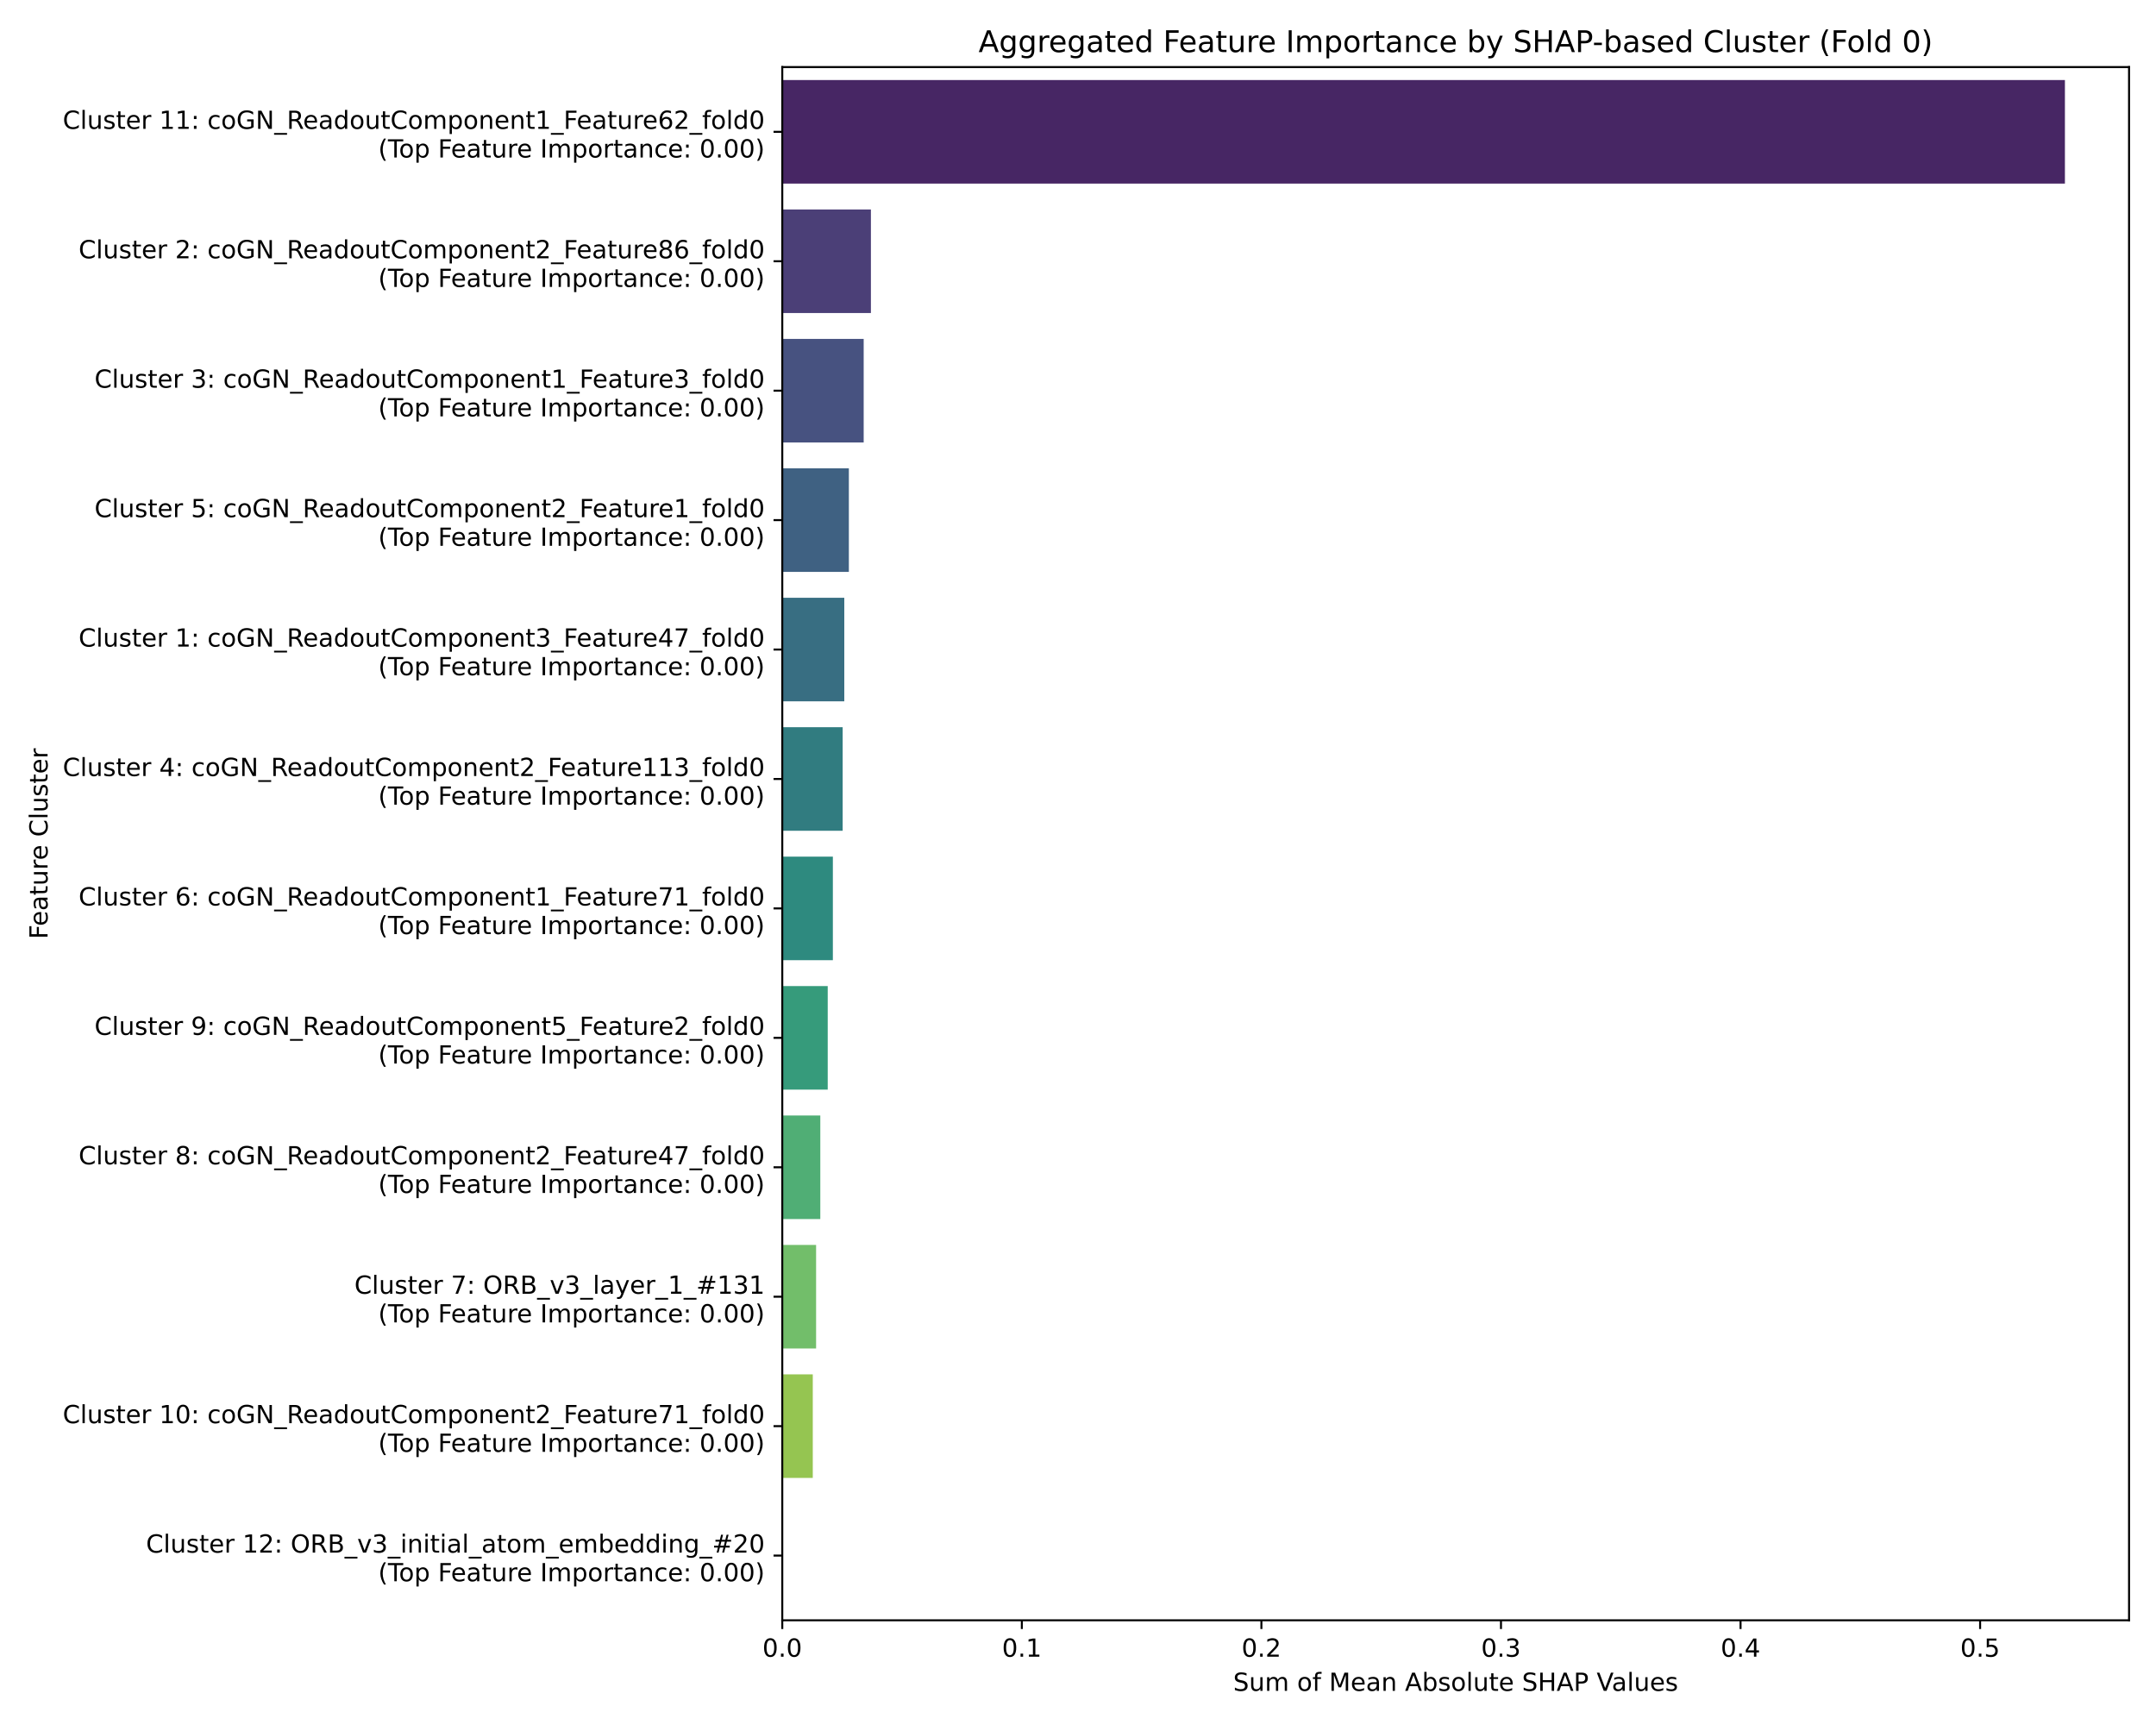 <?xml version="1.0" encoding="utf-8" standalone="no"?>
<!DOCTYPE svg PUBLIC "-//W3C//DTD SVG 1.1//EN"
  "http://www.w3.org/Graphics/SVG/1.1/DTD/svg11.dtd">
<!-- Created with matplotlib (https://matplotlib.org/) -->
<svg height="691.2pt" version="1.1" viewBox="0 0 864 691.2" width="864pt" xmlns="http://www.w3.org/2000/svg" xmlns:xlink="http://www.w3.org/1999/xlink">
 <defs>
  <style type="text/css">*{stroke-linecap:butt;stroke-linejoin:round;}</style>
 </defs>
 <g id="figure_1">
  <g id="patch_1">
   <path d="M 0 691.2 
L 864 691.2 
L 864 0 
L 0 0 
z
" style="fill:#ffffff;"/>
  </g>
  <g id="axes_1">
   <g id="patch_2">
    <path d="M 313.49 649.24 
L 853.2 649.24 
L 853.2 26.88 
L 313.49 26.88 
z
" style="fill:#ffffff;"/>
   </g>
   <g id="patch_3">
    <path clip-path="url(#p2d2cae6450)" d="M 313.49 32.066 
L 827.5 32.066 
L 827.5 73.557 
L 313.49 73.557 
z
" style="fill:#472664;"/>
   </g>
   <g id="patch_4">
    <path clip-path="url(#p2d2cae6450)" d="M 313.49 83.93 
L 349.01 83.93 
L 349.01 125.42 
L 313.49 125.42 
z
" style="fill:#4b3f77;"/>
   </g>
   <g id="patch_5">
    <path clip-path="url(#p2d2cae6450)" d="M 313.49 135.793 
L 346.111 135.793 
L 346.111 177.284 
L 313.49 177.284 
z
" style="fill:#475280;"/>
   </g>
   <g id="patch_6">
    <path clip-path="url(#p2d2cae6450)" d="M 313.49 187.656 
L 340.173 187.656 
L 340.173 229.147 
L 313.49 229.147 
z
" style="fill:#3f6182;"/>
   </g>
   <g id="patch_7">
    <path clip-path="url(#p2d2cae6450)" d="M 313.49 239.52 
L 338.343 239.52 
L 338.343 281.01 
L 313.49 281.01 
z
" style="fill:#386e82;"/>
   </g>
   <g id="patch_8">
    <path clip-path="url(#p2d2cae6450)" d="M 313.49 291.383 
L 337.692 291.383 
L 337.692 332.874 
L 313.49 332.874 
z
" style="fill:#317c80;"/>
   </g>
   <g id="patch_9">
    <path clip-path="url(#p2d2cae6450)" d="M 313.49 343.246 
L 333.765 343.246 
L 333.765 384.737 
L 313.49 384.737 
z
" style="fill:#2e8a7f;"/>
   </g>
   <g id="patch_10">
    <path clip-path="url(#p2d2cae6450)" d="M 313.49 395.11 
L 331.704 395.11 
L 331.704 436.6 
L 313.49 436.6 
z
" style="fill:#369b7b;"/>
   </g>
   <g id="patch_11">
    <path clip-path="url(#p2d2cae6450)" d="M 313.49 446.973 
L 328.731 446.973 
L 328.731 488.464 
L 313.49 488.464 
z
" style="fill:#50ae75;"/>
   </g>
   <g id="patch_12">
    <path clip-path="url(#p2d2cae6450)" d="M 313.49 498.836 
L 327.044 498.836 
L 327.044 540.327 
L 313.49 540.327 
z
" style="fill:#72be6a;"/>
   </g>
   <g id="patch_13">
    <path clip-path="url(#p2d2cae6450)" d="M 313.49 550.7 
L 325.715 550.7 
L 325.715 592.19 
L 313.49 592.19 
z
" style="fill:#95c551;"/>
   </g>
   <g id="patch_14">
    <path clip-path="url(#p2d2cae6450)" d="M 313.49 602.563 
L 313.49 602.563 
L 313.49 644.054 
L 313.49 644.054 
z
" style="fill:#bac836;"/>
   </g>
   <g id="matplotlib.axis_1">
    <g id="xtick_1">
     <g id="line2d_1">
      <defs>
       <path d="M 0 0 
L 0 3.5 
" id="m02ce1598e6" style="stroke:#000000;stroke-width:0.8;"/>
      </defs>
      <g>
       <use style="stroke:#000000;stroke-width:0.8;" x="313.49" xlink:href="#m02ce1598e6" y="649.24"/>
      </g>
     </g>
     <g id="text_1">
      <!-- 0.0 -->
      <g transform="translate(305.538 663.838)scale(0.1 -0.1)">
       <defs>
        <path d="M 31.781 66.406 
Q 24.172 66.406 20.328 58.906 
Q 16.5 51.422 16.5 36.375 
Q 16.5 21.391 20.328 13.891 
Q 24.172 6.391 31.781 6.391 
Q 39.453 6.391 43.281 13.891 
Q 47.125 21.391 47.125 36.375 
Q 47.125 51.422 43.281 58.906 
Q 39.453 66.406 31.781 66.406 
z
M 31.781 74.219 
Q 44.047 74.219 50.516 64.516 
Q 56.984 54.828 56.984 36.375 
Q 56.984 17.969 50.516 8.266 
Q 44.047 -1.422 31.781 -1.422 
Q 19.531 -1.422 13.062 8.266 
Q 6.594 17.969 6.594 36.375 
Q 6.594 54.828 13.062 64.516 
Q 19.531 74.219 31.781 74.219 
z
" id="DejaVuSans-48"/>
        <path d="M 10.688 12.406 
L 21 12.406 
L 21 0 
L 10.688 0 
z
" id="DejaVuSans-46"/>
       </defs>
       <use xlink:href="#DejaVuSans-48"/>
       <use x="63.623" xlink:href="#DejaVuSans-46"/>
       <use x="95.41" xlink:href="#DejaVuSans-48"/>
      </g>
     </g>
    </g>
    <g id="xtick_2">
     <g id="line2d_2">
      <g>
       <use style="stroke:#000000;stroke-width:0.8;" x="409.495" xlink:href="#m02ce1598e6" y="649.24"/>
      </g>
     </g>
     <g id="text_2">
      <!-- 0.1 -->
      <g transform="translate(401.543 663.838)scale(0.1 -0.1)">
       <defs>
        <path d="M 12.406 8.297 
L 28.516 8.297 
L 28.516 63.922 
L 10.984 60.406 
L 10.984 69.391 
L 28.422 72.906 
L 38.281 72.906 
L 38.281 8.297 
L 54.391 8.297 
L 54.391 0 
L 12.406 0 
z
" id="DejaVuSans-49"/>
       </defs>
       <use xlink:href="#DejaVuSans-48"/>
       <use x="63.623" xlink:href="#DejaVuSans-46"/>
       <use x="95.41" xlink:href="#DejaVuSans-49"/>
      </g>
     </g>
    </g>
    <g id="xtick_3">
     <g id="line2d_3">
      <g>
       <use style="stroke:#000000;stroke-width:0.8;" x="505.5" xlink:href="#m02ce1598e6" y="649.24"/>
      </g>
     </g>
     <g id="text_3">
      <!-- 0.2 -->
      <g transform="translate(497.548 663.838)scale(0.1 -0.1)">
       <defs>
        <path d="M 19.188 8.297 
L 53.609 8.297 
L 53.609 0 
L 7.328 0 
L 7.328 8.297 
Q 12.938 14.109 22.625 23.891 
Q 32.328 33.688 34.812 36.531 
Q 39.547 41.844 41.422 45.531 
Q 43.312 49.219 43.312 52.781 
Q 43.312 58.594 39.234 62.25 
Q 35.156 65.922 28.609 65.922 
Q 23.969 65.922 18.812 64.312 
Q 13.672 62.703 7.812 59.422 
L 7.812 69.391 
Q 13.766 71.781 18.938 73 
Q 24.125 74.219 28.422 74.219 
Q 39.75 74.219 46.484 68.547 
Q 53.219 62.891 53.219 53.422 
Q 53.219 48.922 51.531 44.891 
Q 49.859 40.875 45.406 35.406 
Q 44.188 33.984 37.641 27.219 
Q 31.109 20.453 19.188 8.297 
z
" id="DejaVuSans-50"/>
       </defs>
       <use xlink:href="#DejaVuSans-48"/>
       <use x="63.623" xlink:href="#DejaVuSans-46"/>
       <use x="95.41" xlink:href="#DejaVuSans-50"/>
      </g>
     </g>
    </g>
    <g id="xtick_4">
     <g id="line2d_4">
      <g>
       <use style="stroke:#000000;stroke-width:0.8;" x="601.505" xlink:href="#m02ce1598e6" y="649.24"/>
      </g>
     </g>
     <g id="text_4">
      <!-- 0.3 -->
      <g transform="translate(593.553 663.838)scale(0.1 -0.1)">
       <defs>
        <path d="M 40.578 39.312 
Q 47.656 37.797 51.625 33 
Q 55.609 28.219 55.609 21.188 
Q 55.609 10.406 48.188 4.484 
Q 40.766 -1.422 27.094 -1.422 
Q 22.516 -1.422 17.656 -0.516 
Q 12.797 0.391 7.625 2.203 
L 7.625 11.719 
Q 11.719 9.328 16.594 8.109 
Q 21.484 6.891 26.812 6.891 
Q 36.078 6.891 40.938 10.547 
Q 45.797 14.203 45.797 21.188 
Q 45.797 27.641 41.281 31.266 
Q 36.766 34.906 28.719 34.906 
L 20.219 34.906 
L 20.219 43.016 
L 29.109 43.016 
Q 36.375 43.016 40.234 45.922 
Q 44.094 48.828 44.094 54.297 
Q 44.094 59.906 40.109 62.906 
Q 36.141 65.922 28.719 65.922 
Q 24.656 65.922 20.016 65.031 
Q 15.375 64.156 9.812 62.312 
L 9.812 71.094 
Q 15.438 72.656 20.344 73.438 
Q 25.25 74.219 29.594 74.219 
Q 40.828 74.219 47.359 69.109 
Q 53.906 64.016 53.906 55.328 
Q 53.906 49.266 50.438 45.094 
Q 46.969 40.922 40.578 39.312 
z
" id="DejaVuSans-51"/>
       </defs>
       <use xlink:href="#DejaVuSans-48"/>
       <use x="63.623" xlink:href="#DejaVuSans-46"/>
       <use x="95.41" xlink:href="#DejaVuSans-51"/>
      </g>
     </g>
    </g>
    <g id="xtick_5">
     <g id="line2d_5">
      <g>
       <use style="stroke:#000000;stroke-width:0.8;" x="697.51" xlink:href="#m02ce1598e6" y="649.24"/>
      </g>
     </g>
     <g id="text_5">
      <!-- 0.4 -->
      <g transform="translate(689.558 663.838)scale(0.1 -0.1)">
       <defs>
        <path d="M 37.797 64.312 
L 12.891 25.391 
L 37.797 25.391 
z
M 35.203 72.906 
L 47.609 72.906 
L 47.609 25.391 
L 58.016 25.391 
L 58.016 17.188 
L 47.609 17.188 
L 47.609 0 
L 37.797 0 
L 37.797 17.188 
L 4.891 17.188 
L 4.891 26.703 
z
" id="DejaVuSans-52"/>
       </defs>
       <use xlink:href="#DejaVuSans-48"/>
       <use x="63.623" xlink:href="#DejaVuSans-46"/>
       <use x="95.41" xlink:href="#DejaVuSans-52"/>
      </g>
     </g>
    </g>
    <g id="xtick_6">
     <g id="line2d_6">
      <g>
       <use style="stroke:#000000;stroke-width:0.8;" x="793.515" xlink:href="#m02ce1598e6" y="649.24"/>
      </g>
     </g>
     <g id="text_6">
      <!-- 0.5 -->
      <g transform="translate(785.563 663.838)scale(0.1 -0.1)">
       <defs>
        <path d="M 10.797 72.906 
L 49.516 72.906 
L 49.516 64.594 
L 19.828 64.594 
L 19.828 46.734 
Q 21.969 47.469 24.109 47.828 
Q 26.266 48.188 28.422 48.188 
Q 40.625 48.188 47.75 41.5 
Q 54.891 34.812 54.891 23.391 
Q 54.891 11.625 47.562 5.094 
Q 40.234 -1.422 26.906 -1.422 
Q 22.312 -1.422 17.547 -0.641 
Q 12.797 0.141 7.719 1.703 
L 7.719 11.625 
Q 12.109 9.234 16.797 8.062 
Q 21.484 6.891 26.703 6.891 
Q 35.156 6.891 40.078 11.328 
Q 45.016 15.766 45.016 23.391 
Q 45.016 31 40.078 35.438 
Q 35.156 39.891 26.703 39.891 
Q 22.75 39.891 18.812 39.016 
Q 14.891 38.141 10.797 36.281 
z
" id="DejaVuSans-53"/>
       </defs>
       <use xlink:href="#DejaVuSans-48"/>
       <use x="63.623" xlink:href="#DejaVuSans-46"/>
       <use x="95.41" xlink:href="#DejaVuSans-53"/>
      </g>
     </g>
    </g>
    <g id="text_7">
     <!-- Sum of Mean Absolute SHAP Values -->
     <g transform="translate(494.185 677.517)scale(0.1 -0.1)">
      <defs>
       <path d="M 53.516 70.516 
L 53.516 60.891 
Q 47.906 63.578 42.922 64.891 
Q 37.938 66.219 33.297 66.219 
Q 25.25 66.219 20.875 63.094 
Q 16.5 59.969 16.5 54.203 
Q 16.5 49.359 19.406 46.891 
Q 22.312 44.438 30.422 42.922 
L 36.375 41.703 
Q 47.406 39.594 52.656 34.297 
Q 57.906 29 57.906 20.125 
Q 57.906 9.516 50.797 4.047 
Q 43.703 -1.422 29.984 -1.422 
Q 24.812 -1.422 18.969 -0.25 
Q 13.141 0.922 6.891 3.219 
L 6.891 13.375 
Q 12.891 10.016 18.656 8.297 
Q 24.422 6.594 29.984 6.594 
Q 38.422 6.594 43.016 9.906 
Q 47.609 13.234 47.609 19.391 
Q 47.609 24.75 44.312 27.781 
Q 41.016 30.812 33.5 32.328 
L 27.484 33.5 
Q 16.453 35.688 11.516 40.375 
Q 6.594 45.062 6.594 53.422 
Q 6.594 63.094 13.406 68.656 
Q 20.219 74.219 32.172 74.219 
Q 37.312 74.219 42.625 73.281 
Q 47.953 72.359 53.516 70.516 
z
" id="DejaVuSans-83"/>
       <path d="M 8.5 21.578 
L 8.5 54.688 
L 17.484 54.688 
L 17.484 21.922 
Q 17.484 14.156 20.5 10.266 
Q 23.531 6.391 29.594 6.391 
Q 36.859 6.391 41.078 11.031 
Q 45.312 15.672 45.312 23.688 
L 45.312 54.688 
L 54.297 54.688 
L 54.297 0 
L 45.312 0 
L 45.312 8.406 
Q 42.047 3.422 37.719 1 
Q 33.406 -1.422 27.688 -1.422 
Q 18.266 -1.422 13.375 4.438 
Q 8.5 10.297 8.5 21.578 
z
M 31.109 56 
z
" id="DejaVuSans-117"/>
       <path d="M 52 44.188 
Q 55.375 50.25 60.062 53.125 
Q 64.75 56 71.094 56 
Q 79.641 56 84.281 50.016 
Q 88.922 44.047 88.922 33.016 
L 88.922 0 
L 79.891 0 
L 79.891 32.719 
Q 79.891 40.578 77.094 44.375 
Q 74.312 48.188 68.609 48.188 
Q 61.625 48.188 57.562 43.547 
Q 53.516 38.922 53.516 30.906 
L 53.516 0 
L 44.484 0 
L 44.484 32.719 
Q 44.484 40.625 41.703 44.406 
Q 38.922 48.188 33.109 48.188 
Q 26.219 48.188 22.156 43.531 
Q 18.109 38.875 18.109 30.906 
L 18.109 0 
L 9.078 0 
L 9.078 54.688 
L 18.109 54.688 
L 18.109 46.188 
Q 21.188 51.219 25.484 53.609 
Q 29.781 56 35.688 56 
Q 41.656 56 45.828 52.969 
Q 50 49.953 52 44.188 
z
" id="DejaVuSans-109"/>
       <path id="DejaVuSans-32"/>
       <path d="M 30.609 48.391 
Q 23.391 48.391 19.188 42.75 
Q 14.984 37.109 14.984 27.297 
Q 14.984 17.484 19.156 11.844 
Q 23.344 6.203 30.609 6.203 
Q 37.797 6.203 41.984 11.859 
Q 46.188 17.531 46.188 27.297 
Q 46.188 37.016 41.984 42.703 
Q 37.797 48.391 30.609 48.391 
z
M 30.609 56 
Q 42.328 56 49.016 48.375 
Q 55.719 40.766 55.719 27.297 
Q 55.719 13.875 49.016 6.219 
Q 42.328 -1.422 30.609 -1.422 
Q 18.844 -1.422 12.172 6.219 
Q 5.516 13.875 5.516 27.297 
Q 5.516 40.766 12.172 48.375 
Q 18.844 56 30.609 56 
z
" id="DejaVuSans-111"/>
       <path d="M 37.109 75.984 
L 37.109 68.5 
L 28.516 68.5 
Q 23.688 68.5 21.797 66.547 
Q 19.922 64.594 19.922 59.516 
L 19.922 54.688 
L 34.719 54.688 
L 34.719 47.703 
L 19.922 47.703 
L 19.922 0 
L 10.891 0 
L 10.891 47.703 
L 2.297 47.703 
L 2.297 54.688 
L 10.891 54.688 
L 10.891 58.5 
Q 10.891 67.625 15.141 71.797 
Q 19.391 75.984 28.609 75.984 
z
" id="DejaVuSans-102"/>
       <path d="M 9.812 72.906 
L 24.516 72.906 
L 43.109 23.297 
L 61.812 72.906 
L 76.516 72.906 
L 76.516 0 
L 66.891 0 
L 66.891 64.016 
L 48.094 14.016 
L 38.188 14.016 
L 19.391 64.016 
L 19.391 0 
L 9.812 0 
z
" id="DejaVuSans-77"/>
       <path d="M 56.203 29.594 
L 56.203 25.203 
L 14.891 25.203 
Q 15.484 15.922 20.484 11.062 
Q 25.484 6.203 34.422 6.203 
Q 39.594 6.203 44.453 7.469 
Q 49.312 8.734 54.109 11.281 
L 54.109 2.781 
Q 49.266 0.734 44.188 -0.344 
Q 39.109 -1.422 33.891 -1.422 
Q 20.797 -1.422 13.156 6.188 
Q 5.516 13.812 5.516 26.812 
Q 5.516 40.234 12.766 48.109 
Q 20.016 56 32.328 56 
Q 43.359 56 49.781 48.891 
Q 56.203 41.797 56.203 29.594 
z
M 47.219 32.234 
Q 47.125 39.594 43.094 43.984 
Q 39.062 48.391 32.422 48.391 
Q 24.906 48.391 20.391 44.141 
Q 15.875 39.891 15.188 32.172 
z
" id="DejaVuSans-101"/>
       <path d="M 34.281 27.484 
Q 23.391 27.484 19.188 25 
Q 14.984 22.516 14.984 16.5 
Q 14.984 11.719 18.141 8.906 
Q 21.297 6.109 26.703 6.109 
Q 34.188 6.109 38.703 11.406 
Q 43.219 16.703 43.219 25.484 
L 43.219 27.484 
z
M 52.203 31.203 
L 52.203 0 
L 43.219 0 
L 43.219 8.297 
Q 40.141 3.328 35.547 0.953 
Q 30.953 -1.422 24.312 -1.422 
Q 15.922 -1.422 10.953 3.297 
Q 6 8.016 6 15.922 
Q 6 25.141 12.172 29.828 
Q 18.359 34.516 30.609 34.516 
L 43.219 34.516 
L 43.219 35.406 
Q 43.219 41.609 39.141 45 
Q 35.062 48.391 27.688 48.391 
Q 23 48.391 18.547 47.266 
Q 14.109 46.141 10.016 43.891 
L 10.016 52.203 
Q 14.938 54.109 19.578 55.047 
Q 24.219 56 28.609 56 
Q 40.484 56 46.344 49.844 
Q 52.203 43.703 52.203 31.203 
z
" id="DejaVuSans-97"/>
       <path d="M 54.891 33.016 
L 54.891 0 
L 45.906 0 
L 45.906 32.719 
Q 45.906 40.484 42.875 44.328 
Q 39.844 48.188 33.797 48.188 
Q 26.516 48.188 22.312 43.547 
Q 18.109 38.922 18.109 30.906 
L 18.109 0 
L 9.078 0 
L 9.078 54.688 
L 18.109 54.688 
L 18.109 46.188 
Q 21.344 51.125 25.703 53.562 
Q 30.078 56 35.797 56 
Q 45.219 56 50.047 50.172 
Q 54.891 44.344 54.891 33.016 
z
" id="DejaVuSans-110"/>
       <path d="M 34.188 63.188 
L 20.797 26.906 
L 47.609 26.906 
z
M 28.609 72.906 
L 39.797 72.906 
L 67.578 0 
L 57.328 0 
L 50.688 18.703 
L 17.828 18.703 
L 11.188 0 
L 0.781 0 
z
" id="DejaVuSans-65"/>
       <path d="M 48.688 27.297 
Q 48.688 37.203 44.609 42.844 
Q 40.531 48.484 33.406 48.484 
Q 26.266 48.484 22.188 42.844 
Q 18.109 37.203 18.109 27.297 
Q 18.109 17.391 22.188 11.75 
Q 26.266 6.109 33.406 6.109 
Q 40.531 6.109 44.609 11.75 
Q 48.688 17.391 48.688 27.297 
z
M 18.109 46.391 
Q 20.953 51.266 25.266 53.625 
Q 29.594 56 35.594 56 
Q 45.562 56 51.781 48.094 
Q 58.016 40.188 58.016 27.297 
Q 58.016 14.406 51.781 6.484 
Q 45.562 -1.422 35.594 -1.422 
Q 29.594 -1.422 25.266 0.953 
Q 20.953 3.328 18.109 8.203 
L 18.109 0 
L 9.078 0 
L 9.078 75.984 
L 18.109 75.984 
z
" id="DejaVuSans-98"/>
       <path d="M 44.281 53.078 
L 44.281 44.578 
Q 40.484 46.531 36.375 47.5 
Q 32.281 48.484 27.875 48.484 
Q 21.188 48.484 17.844 46.438 
Q 14.5 44.391 14.5 40.281 
Q 14.5 37.156 16.891 35.375 
Q 19.281 33.594 26.516 31.984 
L 29.594 31.297 
Q 39.156 29.25 43.188 25.516 
Q 47.219 21.781 47.219 15.094 
Q 47.219 7.469 41.188 3.016 
Q 35.156 -1.422 24.609 -1.422 
Q 20.219 -1.422 15.453 -0.562 
Q 10.688 0.297 5.422 2 
L 5.422 11.281 
Q 10.406 8.688 15.234 7.391 
Q 20.062 6.109 24.812 6.109 
Q 31.156 6.109 34.562 8.281 
Q 37.984 10.453 37.984 14.406 
Q 37.984 18.062 35.516 20.016 
Q 33.062 21.969 24.703 23.781 
L 21.578 24.516 
Q 13.234 26.266 9.516 29.906 
Q 5.812 33.547 5.812 39.891 
Q 5.812 47.609 11.281 51.797 
Q 16.75 56 26.812 56 
Q 31.781 56 36.172 55.266 
Q 40.578 54.547 44.281 53.078 
z
" id="DejaVuSans-115"/>
       <path d="M 9.422 75.984 
L 18.406 75.984 
L 18.406 0 
L 9.422 0 
z
" id="DejaVuSans-108"/>
       <path d="M 18.312 70.219 
L 18.312 54.688 
L 36.812 54.688 
L 36.812 47.703 
L 18.312 47.703 
L 18.312 18.016 
Q 18.312 11.328 20.141 9.422 
Q 21.969 7.516 27.594 7.516 
L 36.812 7.516 
L 36.812 0 
L 27.594 0 
Q 17.188 0 13.234 3.875 
Q 9.281 7.766 9.281 18.016 
L 9.281 47.703 
L 2.688 47.703 
L 2.688 54.688 
L 9.281 54.688 
L 9.281 70.219 
z
" id="DejaVuSans-116"/>
       <path d="M 9.812 72.906 
L 19.672 72.906 
L 19.672 43.016 
L 55.516 43.016 
L 55.516 72.906 
L 65.375 72.906 
L 65.375 0 
L 55.516 0 
L 55.516 34.719 
L 19.672 34.719 
L 19.672 0 
L 9.812 0 
z
" id="DejaVuSans-72"/>
       <path d="M 19.672 64.797 
L 19.672 37.406 
L 32.078 37.406 
Q 38.969 37.406 42.719 40.969 
Q 46.484 44.531 46.484 51.125 
Q 46.484 57.672 42.719 61.234 
Q 38.969 64.797 32.078 64.797 
z
M 9.812 72.906 
L 32.078 72.906 
Q 44.344 72.906 50.609 67.359 
Q 56.891 61.812 56.891 51.125 
Q 56.891 40.328 50.609 34.812 
Q 44.344 29.297 32.078 29.297 
L 19.672 29.297 
L 19.672 0 
L 9.812 0 
z
" id="DejaVuSans-80"/>
       <path d="M 28.609 0 
L 0.781 72.906 
L 11.078 72.906 
L 34.188 11.531 
L 57.328 72.906 
L 67.578 72.906 
L 39.797 0 
z
" id="DejaVuSans-86"/>
      </defs>
      <use xlink:href="#DejaVuSans-83"/>
      <use x="63.477" xlink:href="#DejaVuSans-117"/>
      <use x="126.855" xlink:href="#DejaVuSans-109"/>
      <use x="224.268" xlink:href="#DejaVuSans-32"/>
      <use x="256.055" xlink:href="#DejaVuSans-111"/>
      <use x="317.236" xlink:href="#DejaVuSans-102"/>
      <use x="352.441" xlink:href="#DejaVuSans-32"/>
      <use x="384.229" xlink:href="#DejaVuSans-77"/>
      <use x="470.508" xlink:href="#DejaVuSans-101"/>
      <use x="532.031" xlink:href="#DejaVuSans-97"/>
      <use x="593.311" xlink:href="#DejaVuSans-110"/>
      <use x="656.689" xlink:href="#DejaVuSans-32"/>
      <use x="688.477" xlink:href="#DejaVuSans-65"/>
      <use x="756.885" xlink:href="#DejaVuSans-98"/>
      <use x="820.361" xlink:href="#DejaVuSans-115"/>
      <use x="872.461" xlink:href="#DejaVuSans-111"/>
      <use x="933.643" xlink:href="#DejaVuSans-108"/>
      <use x="961.426" xlink:href="#DejaVuSans-117"/>
      <use x="1024.805" xlink:href="#DejaVuSans-116"/>
      <use x="1064.014" xlink:href="#DejaVuSans-101"/>
      <use x="1125.537" xlink:href="#DejaVuSans-32"/>
      <use x="1157.324" xlink:href="#DejaVuSans-83"/>
      <use x="1220.801" xlink:href="#DejaVuSans-72"/>
      <use x="1295.996" xlink:href="#DejaVuSans-65"/>
      <use x="1364.404" xlink:href="#DejaVuSans-80"/>
      <use x="1424.707" xlink:href="#DejaVuSans-32"/>
      <use x="1456.494" xlink:href="#DejaVuSans-86"/>
      <use x="1517.152" xlink:href="#DejaVuSans-97"/>
      <use x="1578.432" xlink:href="#DejaVuSans-108"/>
      <use x="1606.215" xlink:href="#DejaVuSans-117"/>
      <use x="1669.594" xlink:href="#DejaVuSans-101"/>
      <use x="1731.117" xlink:href="#DejaVuSans-115"/>
     </g>
    </g>
   </g>
   <g id="matplotlib.axis_2">
    <g id="ytick_1">
     <g id="line2d_7">
      <defs>
       <path d="M 0 0 
L -3.5 0 
" id="m607a749a10" style="stroke:#000000;stroke-width:0.8;"/>
      </defs>
      <g>
       <use style="stroke:#000000;stroke-width:0.8;" x="313.49" xlink:href="#m607a749a10" y="52.812"/>
      </g>
     </g>
     <g id="text_8">
      <!-- Cluster 11: coGN_ReadoutComponent1_Feature62_fold0 -->
      <g transform="translate(25.143 51.633)scale(0.1 -0.1)">
       <defs>
        <path d="M 64.406 67.281 
L 64.406 56.891 
Q 59.422 61.531 53.781 63.812 
Q 48.141 66.109 41.797 66.109 
Q 29.297 66.109 22.656 58.469 
Q 16.016 50.828 16.016 36.375 
Q 16.016 21.969 22.656 14.328 
Q 29.297 6.688 41.797 6.688 
Q 48.141 6.688 53.781 8.984 
Q 59.422 11.281 64.406 15.922 
L 64.406 5.609 
Q 59.234 2.094 53.438 0.328 
Q 47.656 -1.422 41.219 -1.422 
Q 24.656 -1.422 15.125 8.703 
Q 5.609 18.844 5.609 36.375 
Q 5.609 53.953 15.125 64.078 
Q 24.656 74.219 41.219 74.219 
Q 47.75 74.219 53.531 72.484 
Q 59.328 70.75 64.406 67.281 
z
" id="DejaVuSans-67"/>
        <path d="M 41.109 46.297 
Q 39.594 47.172 37.812 47.578 
Q 36.031 48 33.891 48 
Q 26.266 48 22.188 43.047 
Q 18.109 38.094 18.109 28.812 
L 18.109 0 
L 9.078 0 
L 9.078 54.688 
L 18.109 54.688 
L 18.109 46.188 
Q 20.953 51.172 25.484 53.578 
Q 30.031 56 36.531 56 
Q 37.453 56 38.578 55.875 
Q 39.703 55.766 41.062 55.516 
z
" id="DejaVuSans-114"/>
        <path d="M 11.719 12.406 
L 22.016 12.406 
L 22.016 0 
L 11.719 0 
z
M 11.719 51.703 
L 22.016 51.703 
L 22.016 39.312 
L 11.719 39.312 
z
" id="DejaVuSans-58"/>
        <path d="M 48.781 52.594 
L 48.781 44.188 
Q 44.969 46.297 41.141 47.344 
Q 37.312 48.391 33.406 48.391 
Q 24.656 48.391 19.812 42.844 
Q 14.984 37.312 14.984 27.297 
Q 14.984 17.281 19.812 11.734 
Q 24.656 6.203 33.406 6.203 
Q 37.312 6.203 41.141 7.25 
Q 44.969 8.297 48.781 10.406 
L 48.781 2.094 
Q 45.016 0.344 40.984 -0.531 
Q 36.969 -1.422 32.422 -1.422 
Q 20.062 -1.422 12.781 6.344 
Q 5.516 14.109 5.516 27.297 
Q 5.516 40.672 12.859 48.328 
Q 20.219 56 33.016 56 
Q 37.156 56 41.109 55.141 
Q 45.062 54.297 48.781 52.594 
z
" id="DejaVuSans-99"/>
        <path d="M 59.516 10.406 
L 59.516 29.984 
L 43.406 29.984 
L 43.406 38.094 
L 69.281 38.094 
L 69.281 6.781 
Q 63.578 2.734 56.688 0.656 
Q 49.812 -1.422 42 -1.422 
Q 24.906 -1.422 15.25 8.562 
Q 5.609 18.562 5.609 36.375 
Q 5.609 54.25 15.25 64.234 
Q 24.906 74.219 42 74.219 
Q 49.125 74.219 55.547 72.453 
Q 61.969 70.703 67.391 67.281 
L 67.391 56.781 
Q 61.922 61.422 55.766 63.766 
Q 49.609 66.109 42.828 66.109 
Q 29.438 66.109 22.719 58.641 
Q 16.016 51.172 16.016 36.375 
Q 16.016 21.625 22.719 14.156 
Q 29.438 6.688 42.828 6.688 
Q 48.047 6.688 52.141 7.594 
Q 56.25 8.5 59.516 10.406 
z
" id="DejaVuSans-71"/>
        <path d="M 9.812 72.906 
L 23.094 72.906 
L 55.422 11.922 
L 55.422 72.906 
L 64.984 72.906 
L 64.984 0 
L 51.703 0 
L 19.391 60.984 
L 19.391 0 
L 9.812 0 
z
" id="DejaVuSans-78"/>
        <path d="M 50.984 -16.609 
L 50.984 -23.578 
L -0.984 -23.578 
L -0.984 -16.609 
z
" id="DejaVuSans-95"/>
        <path d="M 44.391 34.188 
Q 47.562 33.109 50.562 29.594 
Q 53.562 26.078 56.594 19.922 
L 66.609 0 
L 56 0 
L 46.688 18.703 
Q 43.062 26.031 39.672 28.422 
Q 36.281 30.812 30.422 30.812 
L 19.672 30.812 
L 19.672 0 
L 9.812 0 
L 9.812 72.906 
L 32.078 72.906 
Q 44.578 72.906 50.734 67.672 
Q 56.891 62.453 56.891 51.906 
Q 56.891 45.016 53.688 40.469 
Q 50.484 35.938 44.391 34.188 
z
M 19.672 64.797 
L 19.672 38.922 
L 32.078 38.922 
Q 39.203 38.922 42.844 42.219 
Q 46.484 45.516 46.484 51.906 
Q 46.484 58.297 42.844 61.547 
Q 39.203 64.797 32.078 64.797 
z
" id="DejaVuSans-82"/>
        <path d="M 45.406 46.391 
L 45.406 75.984 
L 54.391 75.984 
L 54.391 0 
L 45.406 0 
L 45.406 8.203 
Q 42.578 3.328 38.25 0.953 
Q 33.938 -1.422 27.875 -1.422 
Q 17.969 -1.422 11.734 6.484 
Q 5.516 14.406 5.516 27.297 
Q 5.516 40.188 11.734 48.094 
Q 17.969 56 27.875 56 
Q 33.938 56 38.25 53.625 
Q 42.578 51.266 45.406 46.391 
z
M 14.797 27.297 
Q 14.797 17.391 18.875 11.75 
Q 22.953 6.109 30.078 6.109 
Q 37.203 6.109 41.297 11.75 
Q 45.406 17.391 45.406 27.297 
Q 45.406 37.203 41.297 42.844 
Q 37.203 48.484 30.078 48.484 
Q 22.953 48.484 18.875 42.844 
Q 14.797 37.203 14.797 27.297 
z
" id="DejaVuSans-100"/>
        <path d="M 18.109 8.203 
L 18.109 -20.797 
L 9.078 -20.797 
L 9.078 54.688 
L 18.109 54.688 
L 18.109 46.391 
Q 20.953 51.266 25.266 53.625 
Q 29.594 56 35.594 56 
Q 45.562 56 51.781 48.094 
Q 58.016 40.188 58.016 27.297 
Q 58.016 14.406 51.781 6.484 
Q 45.562 -1.422 35.594 -1.422 
Q 29.594 -1.422 25.266 0.953 
Q 20.953 3.328 18.109 8.203 
z
M 48.688 27.297 
Q 48.688 37.203 44.609 42.844 
Q 40.531 48.484 33.406 48.484 
Q 26.266 48.484 22.188 42.844 
Q 18.109 37.203 18.109 27.297 
Q 18.109 17.391 22.188 11.75 
Q 26.266 6.109 33.406 6.109 
Q 40.531 6.109 44.609 11.75 
Q 48.688 17.391 48.688 27.297 
z
" id="DejaVuSans-112"/>
        <path d="M 9.812 72.906 
L 51.703 72.906 
L 51.703 64.594 
L 19.672 64.594 
L 19.672 43.109 
L 48.578 43.109 
L 48.578 34.812 
L 19.672 34.812 
L 19.672 0 
L 9.812 0 
z
" id="DejaVuSans-70"/>
        <path d="M 33.016 40.375 
Q 26.375 40.375 22.484 35.828 
Q 18.609 31.297 18.609 23.391 
Q 18.609 15.531 22.484 10.953 
Q 26.375 6.391 33.016 6.391 
Q 39.656 6.391 43.531 10.953 
Q 47.406 15.531 47.406 23.391 
Q 47.406 31.297 43.531 35.828 
Q 39.656 40.375 33.016 40.375 
z
M 52.594 71.297 
L 52.594 62.312 
Q 48.875 64.062 45.094 64.984 
Q 41.312 65.922 37.594 65.922 
Q 27.828 65.922 22.672 59.328 
Q 17.531 52.734 16.797 39.406 
Q 19.672 43.656 24.016 45.922 
Q 28.375 48.188 33.594 48.188 
Q 44.578 48.188 50.953 41.516 
Q 57.328 34.859 57.328 23.391 
Q 57.328 12.156 50.688 5.359 
Q 44.047 -1.422 33.016 -1.422 
Q 20.359 -1.422 13.672 8.266 
Q 6.984 17.969 6.984 36.375 
Q 6.984 53.656 15.188 63.938 
Q 23.391 74.219 37.203 74.219 
Q 40.922 74.219 44.703 73.484 
Q 48.484 72.75 52.594 71.297 
z
" id="DejaVuSans-54"/>
       </defs>
       <use xlink:href="#DejaVuSans-67"/>
       <use x="69.824" xlink:href="#DejaVuSans-108"/>
       <use x="97.607" xlink:href="#DejaVuSans-117"/>
       <use x="160.986" xlink:href="#DejaVuSans-115"/>
       <use x="213.086" xlink:href="#DejaVuSans-116"/>
       <use x="252.295" xlink:href="#DejaVuSans-101"/>
       <use x="313.818" xlink:href="#DejaVuSans-114"/>
       <use x="354.932" xlink:href="#DejaVuSans-32"/>
       <use x="386.719" xlink:href="#DejaVuSans-49"/>
       <use x="450.342" xlink:href="#DejaVuSans-49"/>
       <use x="513.965" xlink:href="#DejaVuSans-58"/>
       <use x="547.656" xlink:href="#DejaVuSans-32"/>
       <use x="579.443" xlink:href="#DejaVuSans-99"/>
       <use x="634.424" xlink:href="#DejaVuSans-111"/>
       <use x="695.605" xlink:href="#DejaVuSans-71"/>
       <use x="773.096" xlink:href="#DejaVuSans-78"/>
       <use x="847.9" xlink:href="#DejaVuSans-95"/>
       <use x="897.9" xlink:href="#DejaVuSans-82"/>
       <use x="962.883" xlink:href="#DejaVuSans-101"/>
       <use x="1024.406" xlink:href="#DejaVuSans-97"/>
       <use x="1085.686" xlink:href="#DejaVuSans-100"/>
       <use x="1149.162" xlink:href="#DejaVuSans-111"/>
       <use x="1210.344" xlink:href="#DejaVuSans-117"/>
       <use x="1273.723" xlink:href="#DejaVuSans-116"/>
       <use x="1312.932" xlink:href="#DejaVuSans-67"/>
       <use x="1382.756" xlink:href="#DejaVuSans-111"/>
       <use x="1443.938" xlink:href="#DejaVuSans-109"/>
       <use x="1541.35" xlink:href="#DejaVuSans-112"/>
       <use x="1604.826" xlink:href="#DejaVuSans-111"/>
       <use x="1666.008" xlink:href="#DejaVuSans-110"/>
       <use x="1729.387" xlink:href="#DejaVuSans-101"/>
       <use x="1790.91" xlink:href="#DejaVuSans-110"/>
       <use x="1854.289" xlink:href="#DejaVuSans-116"/>
       <use x="1893.498" xlink:href="#DejaVuSans-49"/>
       <use x="1957.121" xlink:href="#DejaVuSans-95"/>
       <use x="2007.121" xlink:href="#DejaVuSans-70"/>
       <use x="2059.141" xlink:href="#DejaVuSans-101"/>
       <use x="2120.664" xlink:href="#DejaVuSans-97"/>
       <use x="2181.943" xlink:href="#DejaVuSans-116"/>
       <use x="2221.152" xlink:href="#DejaVuSans-117"/>
       <use x="2284.531" xlink:href="#DejaVuSans-114"/>
       <use x="2323.395" xlink:href="#DejaVuSans-101"/>
       <use x="2384.918" xlink:href="#DejaVuSans-54"/>
       <use x="2448.541" xlink:href="#DejaVuSans-50"/>
       <use x="2512.164" xlink:href="#DejaVuSans-95"/>
       <use x="2562.164" xlink:href="#DejaVuSans-102"/>
       <use x="2597.369" xlink:href="#DejaVuSans-111"/>
       <use x="2658.551" xlink:href="#DejaVuSans-108"/>
       <use x="2686.334" xlink:href="#DejaVuSans-100"/>
       <use x="2749.811" xlink:href="#DejaVuSans-48"/>
      </g>
      <!-- (Top Feature Importance: 0.00) -->
      <g transform="translate(151.557 63.109)scale(0.1 -0.1)">
       <defs>
        <path d="M 31 75.875 
Q 24.469 64.656 21.281 53.656 
Q 18.109 42.672 18.109 31.391 
Q 18.109 20.125 21.312 9.062 
Q 24.516 -2 31 -13.188 
L 23.188 -13.188 
Q 15.875 -1.703 12.234 9.375 
Q 8.594 20.453 8.594 31.391 
Q 8.594 42.281 12.203 53.312 
Q 15.828 64.359 23.188 75.875 
z
" id="DejaVuSans-40"/>
        <path d="M -0.297 72.906 
L 61.375 72.906 
L 61.375 64.594 
L 35.5 64.594 
L 35.5 0 
L 25.594 0 
L 25.594 64.594 
L -0.297 64.594 
z
" id="DejaVuSans-84"/>
        <path d="M 9.812 72.906 
L 19.672 72.906 
L 19.672 0 
L 9.812 0 
z
" id="DejaVuSans-73"/>
        <path d="M 8.016 75.875 
L 15.828 75.875 
Q 23.141 64.359 26.781 53.312 
Q 30.422 42.281 30.422 31.391 
Q 30.422 20.453 26.781 9.375 
Q 23.141 -1.703 15.828 -13.188 
L 8.016 -13.188 
Q 14.5 -2 17.703 9.062 
Q 20.906 20.125 20.906 31.391 
Q 20.906 42.672 17.703 53.656 
Q 14.5 64.656 8.016 75.875 
z
" id="DejaVuSans-41"/>
       </defs>
       <use xlink:href="#DejaVuSans-40"/>
       <use x="39.014" xlink:href="#DejaVuSans-84"/>
       <use x="83.098" xlink:href="#DejaVuSans-111"/>
       <use x="144.279" xlink:href="#DejaVuSans-112"/>
       <use x="207.756" xlink:href="#DejaVuSans-32"/>
       <use x="239.543" xlink:href="#DejaVuSans-70"/>
       <use x="291.562" xlink:href="#DejaVuSans-101"/>
       <use x="353.086" xlink:href="#DejaVuSans-97"/>
       <use x="414.365" xlink:href="#DejaVuSans-116"/>
       <use x="453.574" xlink:href="#DejaVuSans-117"/>
       <use x="516.953" xlink:href="#DejaVuSans-114"/>
       <use x="555.816" xlink:href="#DejaVuSans-101"/>
       <use x="617.34" xlink:href="#DejaVuSans-32"/>
       <use x="649.127" xlink:href="#DejaVuSans-73"/>
       <use x="678.619" xlink:href="#DejaVuSans-109"/>
       <use x="776.031" xlink:href="#DejaVuSans-112"/>
       <use x="839.508" xlink:href="#DejaVuSans-111"/>
       <use x="900.689" xlink:href="#DejaVuSans-114"/>
       <use x="941.803" xlink:href="#DejaVuSans-116"/>
       <use x="981.012" xlink:href="#DejaVuSans-97"/>
       <use x="1042.291" xlink:href="#DejaVuSans-110"/>
       <use x="1105.67" xlink:href="#DejaVuSans-99"/>
       <use x="1160.65" xlink:href="#DejaVuSans-101"/>
       <use x="1222.174" xlink:href="#DejaVuSans-58"/>
       <use x="1255.865" xlink:href="#DejaVuSans-32"/>
       <use x="1287.652" xlink:href="#DejaVuSans-48"/>
       <use x="1351.275" xlink:href="#DejaVuSans-46"/>
       <use x="1383.062" xlink:href="#DejaVuSans-48"/>
       <use x="1446.686" xlink:href="#DejaVuSans-48"/>
       <use x="1510.309" xlink:href="#DejaVuSans-41"/>
      </g>
     </g>
    </g>
    <g id="ytick_2">
     <g id="line2d_8">
      <g>
       <use style="stroke:#000000;stroke-width:0.8;" x="313.49" xlink:href="#m607a749a10" y="104.675"/>
      </g>
     </g>
     <g id="text_9">
      <!-- Cluster 2: coGN_ReadoutComponent2_Feature86_fold0 -->
      <g transform="translate(31.506 103.496)scale(0.1 -0.1)">
       <defs>
        <path d="M 31.781 34.625 
Q 24.75 34.625 20.719 30.859 
Q 16.703 27.094 16.703 20.516 
Q 16.703 13.922 20.719 10.156 
Q 24.75 6.391 31.781 6.391 
Q 38.812 6.391 42.859 10.172 
Q 46.922 13.969 46.922 20.516 
Q 46.922 27.094 42.891 30.859 
Q 38.875 34.625 31.781 34.625 
z
M 21.922 38.812 
Q 15.578 40.375 12.031 44.719 
Q 8.5 49.078 8.5 55.328 
Q 8.5 64.062 14.719 69.141 
Q 20.953 74.219 31.781 74.219 
Q 42.672 74.219 48.875 69.141 
Q 55.078 64.062 55.078 55.328 
Q 55.078 49.078 51.531 44.719 
Q 48 40.375 41.703 38.812 
Q 48.828 37.156 52.797 32.312 
Q 56.781 27.484 56.781 20.516 
Q 56.781 9.906 50.312 4.234 
Q 43.844 -1.422 31.781 -1.422 
Q 19.734 -1.422 13.25 4.234 
Q 6.781 9.906 6.781 20.516 
Q 6.781 27.484 10.781 32.312 
Q 14.797 37.156 21.922 38.812 
z
M 18.312 54.391 
Q 18.312 48.734 21.844 45.562 
Q 25.391 42.391 31.781 42.391 
Q 38.141 42.391 41.719 45.562 
Q 45.312 48.734 45.312 54.391 
Q 45.312 60.062 41.719 63.234 
Q 38.141 66.406 31.781 66.406 
Q 25.391 66.406 21.844 63.234 
Q 18.312 60.062 18.312 54.391 
z
" id="DejaVuSans-56"/>
       </defs>
       <use xlink:href="#DejaVuSans-67"/>
       <use x="69.824" xlink:href="#DejaVuSans-108"/>
       <use x="97.607" xlink:href="#DejaVuSans-117"/>
       <use x="160.986" xlink:href="#DejaVuSans-115"/>
       <use x="213.086" xlink:href="#DejaVuSans-116"/>
       <use x="252.295" xlink:href="#DejaVuSans-101"/>
       <use x="313.818" xlink:href="#DejaVuSans-114"/>
       <use x="354.932" xlink:href="#DejaVuSans-32"/>
       <use x="386.719" xlink:href="#DejaVuSans-50"/>
       <use x="450.342" xlink:href="#DejaVuSans-58"/>
       <use x="484.033" xlink:href="#DejaVuSans-32"/>
       <use x="515.82" xlink:href="#DejaVuSans-99"/>
       <use x="570.801" xlink:href="#DejaVuSans-111"/>
       <use x="631.982" xlink:href="#DejaVuSans-71"/>
       <use x="709.473" xlink:href="#DejaVuSans-78"/>
       <use x="784.277" xlink:href="#DejaVuSans-95"/>
       <use x="834.277" xlink:href="#DejaVuSans-82"/>
       <use x="899.26" xlink:href="#DejaVuSans-101"/>
       <use x="960.783" xlink:href="#DejaVuSans-97"/>
       <use x="1022.062" xlink:href="#DejaVuSans-100"/>
       <use x="1085.539" xlink:href="#DejaVuSans-111"/>
       <use x="1146.721" xlink:href="#DejaVuSans-117"/>
       <use x="1210.1" xlink:href="#DejaVuSans-116"/>
       <use x="1249.309" xlink:href="#DejaVuSans-67"/>
       <use x="1319.133" xlink:href="#DejaVuSans-111"/>
       <use x="1380.314" xlink:href="#DejaVuSans-109"/>
       <use x="1477.727" xlink:href="#DejaVuSans-112"/>
       <use x="1541.203" xlink:href="#DejaVuSans-111"/>
       <use x="1602.385" xlink:href="#DejaVuSans-110"/>
       <use x="1665.764" xlink:href="#DejaVuSans-101"/>
       <use x="1727.287" xlink:href="#DejaVuSans-110"/>
       <use x="1790.666" xlink:href="#DejaVuSans-116"/>
       <use x="1829.875" xlink:href="#DejaVuSans-50"/>
       <use x="1893.498" xlink:href="#DejaVuSans-95"/>
       <use x="1943.498" xlink:href="#DejaVuSans-70"/>
       <use x="1995.518" xlink:href="#DejaVuSans-101"/>
       <use x="2057.041" xlink:href="#DejaVuSans-97"/>
       <use x="2118.32" xlink:href="#DejaVuSans-116"/>
       <use x="2157.529" xlink:href="#DejaVuSans-117"/>
       <use x="2220.908" xlink:href="#DejaVuSans-114"/>
       <use x="2259.771" xlink:href="#DejaVuSans-101"/>
       <use x="2321.295" xlink:href="#DejaVuSans-56"/>
       <use x="2384.918" xlink:href="#DejaVuSans-54"/>
       <use x="2448.541" xlink:href="#DejaVuSans-95"/>
       <use x="2498.541" xlink:href="#DejaVuSans-102"/>
       <use x="2533.746" xlink:href="#DejaVuSans-111"/>
       <use x="2594.928" xlink:href="#DejaVuSans-108"/>
       <use x="2622.711" xlink:href="#DejaVuSans-100"/>
       <use x="2686.188" xlink:href="#DejaVuSans-48"/>
      </g>
      <!-- (Top Feature Importance: 0.00) -->
      <g transform="translate(151.557 114.972)scale(0.1 -0.1)">
       <use xlink:href="#DejaVuSans-40"/>
       <use x="39.014" xlink:href="#DejaVuSans-84"/>
       <use x="83.098" xlink:href="#DejaVuSans-111"/>
       <use x="144.279" xlink:href="#DejaVuSans-112"/>
       <use x="207.756" xlink:href="#DejaVuSans-32"/>
       <use x="239.543" xlink:href="#DejaVuSans-70"/>
       <use x="291.562" xlink:href="#DejaVuSans-101"/>
       <use x="353.086" xlink:href="#DejaVuSans-97"/>
       <use x="414.365" xlink:href="#DejaVuSans-116"/>
       <use x="453.574" xlink:href="#DejaVuSans-117"/>
       <use x="516.953" xlink:href="#DejaVuSans-114"/>
       <use x="555.816" xlink:href="#DejaVuSans-101"/>
       <use x="617.34" xlink:href="#DejaVuSans-32"/>
       <use x="649.127" xlink:href="#DejaVuSans-73"/>
       <use x="678.619" xlink:href="#DejaVuSans-109"/>
       <use x="776.031" xlink:href="#DejaVuSans-112"/>
       <use x="839.508" xlink:href="#DejaVuSans-111"/>
       <use x="900.689" xlink:href="#DejaVuSans-114"/>
       <use x="941.803" xlink:href="#DejaVuSans-116"/>
       <use x="981.012" xlink:href="#DejaVuSans-97"/>
       <use x="1042.291" xlink:href="#DejaVuSans-110"/>
       <use x="1105.67" xlink:href="#DejaVuSans-99"/>
       <use x="1160.65" xlink:href="#DejaVuSans-101"/>
       <use x="1222.174" xlink:href="#DejaVuSans-58"/>
       <use x="1255.865" xlink:href="#DejaVuSans-32"/>
       <use x="1287.652" xlink:href="#DejaVuSans-48"/>
       <use x="1351.275" xlink:href="#DejaVuSans-46"/>
       <use x="1383.062" xlink:href="#DejaVuSans-48"/>
       <use x="1446.686" xlink:href="#DejaVuSans-48"/>
       <use x="1510.309" xlink:href="#DejaVuSans-41"/>
      </g>
     </g>
    </g>
    <g id="ytick_3">
     <g id="line2d_9">
      <g>
       <use style="stroke:#000000;stroke-width:0.8;" x="313.49" xlink:href="#m607a749a10" y="156.538"/>
      </g>
     </g>
     <g id="text_10">
      <!-- Cluster 3: coGN_ReadoutComponent1_Feature3_fold0 -->
      <g transform="translate(37.868 155.359)scale(0.1 -0.1)">
       <use xlink:href="#DejaVuSans-67"/>
       <use x="69.824" xlink:href="#DejaVuSans-108"/>
       <use x="97.607" xlink:href="#DejaVuSans-117"/>
       <use x="160.986" xlink:href="#DejaVuSans-115"/>
       <use x="213.086" xlink:href="#DejaVuSans-116"/>
       <use x="252.295" xlink:href="#DejaVuSans-101"/>
       <use x="313.818" xlink:href="#DejaVuSans-114"/>
       <use x="354.932" xlink:href="#DejaVuSans-32"/>
       <use x="386.719" xlink:href="#DejaVuSans-51"/>
       <use x="450.342" xlink:href="#DejaVuSans-58"/>
       <use x="484.033" xlink:href="#DejaVuSans-32"/>
       <use x="515.82" xlink:href="#DejaVuSans-99"/>
       <use x="570.801" xlink:href="#DejaVuSans-111"/>
       <use x="631.982" xlink:href="#DejaVuSans-71"/>
       <use x="709.473" xlink:href="#DejaVuSans-78"/>
       <use x="784.277" xlink:href="#DejaVuSans-95"/>
       <use x="834.277" xlink:href="#DejaVuSans-82"/>
       <use x="899.26" xlink:href="#DejaVuSans-101"/>
       <use x="960.783" xlink:href="#DejaVuSans-97"/>
       <use x="1022.062" xlink:href="#DejaVuSans-100"/>
       <use x="1085.539" xlink:href="#DejaVuSans-111"/>
       <use x="1146.721" xlink:href="#DejaVuSans-117"/>
       <use x="1210.1" xlink:href="#DejaVuSans-116"/>
       <use x="1249.309" xlink:href="#DejaVuSans-67"/>
       <use x="1319.133" xlink:href="#DejaVuSans-111"/>
       <use x="1380.314" xlink:href="#DejaVuSans-109"/>
       <use x="1477.727" xlink:href="#DejaVuSans-112"/>
       <use x="1541.203" xlink:href="#DejaVuSans-111"/>
       <use x="1602.385" xlink:href="#DejaVuSans-110"/>
       <use x="1665.764" xlink:href="#DejaVuSans-101"/>
       <use x="1727.287" xlink:href="#DejaVuSans-110"/>
       <use x="1790.666" xlink:href="#DejaVuSans-116"/>
       <use x="1829.875" xlink:href="#DejaVuSans-49"/>
       <use x="1893.498" xlink:href="#DejaVuSans-95"/>
       <use x="1943.498" xlink:href="#DejaVuSans-70"/>
       <use x="1995.518" xlink:href="#DejaVuSans-101"/>
       <use x="2057.041" xlink:href="#DejaVuSans-97"/>
       <use x="2118.32" xlink:href="#DejaVuSans-116"/>
       <use x="2157.529" xlink:href="#DejaVuSans-117"/>
       <use x="2220.908" xlink:href="#DejaVuSans-114"/>
       <use x="2259.771" xlink:href="#DejaVuSans-101"/>
       <use x="2321.295" xlink:href="#DejaVuSans-51"/>
       <use x="2384.918" xlink:href="#DejaVuSans-95"/>
       <use x="2434.918" xlink:href="#DejaVuSans-102"/>
       <use x="2470.123" xlink:href="#DejaVuSans-111"/>
       <use x="2531.305" xlink:href="#DejaVuSans-108"/>
       <use x="2559.088" xlink:href="#DejaVuSans-100"/>
       <use x="2622.564" xlink:href="#DejaVuSans-48"/>
      </g>
      <!-- (Top Feature Importance: 0.00) -->
      <g transform="translate(151.557 166.835)scale(0.1 -0.1)">
       <use xlink:href="#DejaVuSans-40"/>
       <use x="39.014" xlink:href="#DejaVuSans-84"/>
       <use x="83.098" xlink:href="#DejaVuSans-111"/>
       <use x="144.279" xlink:href="#DejaVuSans-112"/>
       <use x="207.756" xlink:href="#DejaVuSans-32"/>
       <use x="239.543" xlink:href="#DejaVuSans-70"/>
       <use x="291.562" xlink:href="#DejaVuSans-101"/>
       <use x="353.086" xlink:href="#DejaVuSans-97"/>
       <use x="414.365" xlink:href="#DejaVuSans-116"/>
       <use x="453.574" xlink:href="#DejaVuSans-117"/>
       <use x="516.953" xlink:href="#DejaVuSans-114"/>
       <use x="555.816" xlink:href="#DejaVuSans-101"/>
       <use x="617.34" xlink:href="#DejaVuSans-32"/>
       <use x="649.127" xlink:href="#DejaVuSans-73"/>
       <use x="678.619" xlink:href="#DejaVuSans-109"/>
       <use x="776.031" xlink:href="#DejaVuSans-112"/>
       <use x="839.508" xlink:href="#DejaVuSans-111"/>
       <use x="900.689" xlink:href="#DejaVuSans-114"/>
       <use x="941.803" xlink:href="#DejaVuSans-116"/>
       <use x="981.012" xlink:href="#DejaVuSans-97"/>
       <use x="1042.291" xlink:href="#DejaVuSans-110"/>
       <use x="1105.67" xlink:href="#DejaVuSans-99"/>
       <use x="1160.65" xlink:href="#DejaVuSans-101"/>
       <use x="1222.174" xlink:href="#DejaVuSans-58"/>
       <use x="1255.865" xlink:href="#DejaVuSans-32"/>
       <use x="1287.652" xlink:href="#DejaVuSans-48"/>
       <use x="1351.275" xlink:href="#DejaVuSans-46"/>
       <use x="1383.062" xlink:href="#DejaVuSans-48"/>
       <use x="1446.686" xlink:href="#DejaVuSans-48"/>
       <use x="1510.309" xlink:href="#DejaVuSans-41"/>
      </g>
     </g>
    </g>
    <g id="ytick_4">
     <g id="line2d_10">
      <g>
       <use style="stroke:#000000;stroke-width:0.8;" x="313.49" xlink:href="#m607a749a10" y="208.402"/>
      </g>
     </g>
     <g id="text_11">
      <!-- Cluster 5: coGN_ReadoutComponent2_Feature1_fold0 -->
      <g transform="translate(37.868 207.223)scale(0.1 -0.1)">
       <use xlink:href="#DejaVuSans-67"/>
       <use x="69.824" xlink:href="#DejaVuSans-108"/>
       <use x="97.607" xlink:href="#DejaVuSans-117"/>
       <use x="160.986" xlink:href="#DejaVuSans-115"/>
       <use x="213.086" xlink:href="#DejaVuSans-116"/>
       <use x="252.295" xlink:href="#DejaVuSans-101"/>
       <use x="313.818" xlink:href="#DejaVuSans-114"/>
       <use x="354.932" xlink:href="#DejaVuSans-32"/>
       <use x="386.719" xlink:href="#DejaVuSans-53"/>
       <use x="450.342" xlink:href="#DejaVuSans-58"/>
       <use x="484.033" xlink:href="#DejaVuSans-32"/>
       <use x="515.82" xlink:href="#DejaVuSans-99"/>
       <use x="570.801" xlink:href="#DejaVuSans-111"/>
       <use x="631.982" xlink:href="#DejaVuSans-71"/>
       <use x="709.473" xlink:href="#DejaVuSans-78"/>
       <use x="784.277" xlink:href="#DejaVuSans-95"/>
       <use x="834.277" xlink:href="#DejaVuSans-82"/>
       <use x="899.26" xlink:href="#DejaVuSans-101"/>
       <use x="960.783" xlink:href="#DejaVuSans-97"/>
       <use x="1022.062" xlink:href="#DejaVuSans-100"/>
       <use x="1085.539" xlink:href="#DejaVuSans-111"/>
       <use x="1146.721" xlink:href="#DejaVuSans-117"/>
       <use x="1210.1" xlink:href="#DejaVuSans-116"/>
       <use x="1249.309" xlink:href="#DejaVuSans-67"/>
       <use x="1319.133" xlink:href="#DejaVuSans-111"/>
       <use x="1380.314" xlink:href="#DejaVuSans-109"/>
       <use x="1477.727" xlink:href="#DejaVuSans-112"/>
       <use x="1541.203" xlink:href="#DejaVuSans-111"/>
       <use x="1602.385" xlink:href="#DejaVuSans-110"/>
       <use x="1665.764" xlink:href="#DejaVuSans-101"/>
       <use x="1727.287" xlink:href="#DejaVuSans-110"/>
       <use x="1790.666" xlink:href="#DejaVuSans-116"/>
       <use x="1829.875" xlink:href="#DejaVuSans-50"/>
       <use x="1893.498" xlink:href="#DejaVuSans-95"/>
       <use x="1943.498" xlink:href="#DejaVuSans-70"/>
       <use x="1995.518" xlink:href="#DejaVuSans-101"/>
       <use x="2057.041" xlink:href="#DejaVuSans-97"/>
       <use x="2118.32" xlink:href="#DejaVuSans-116"/>
       <use x="2157.529" xlink:href="#DejaVuSans-117"/>
       <use x="2220.908" xlink:href="#DejaVuSans-114"/>
       <use x="2259.771" xlink:href="#DejaVuSans-101"/>
       <use x="2321.295" xlink:href="#DejaVuSans-49"/>
       <use x="2384.918" xlink:href="#DejaVuSans-95"/>
       <use x="2434.918" xlink:href="#DejaVuSans-102"/>
       <use x="2470.123" xlink:href="#DejaVuSans-111"/>
       <use x="2531.305" xlink:href="#DejaVuSans-108"/>
       <use x="2559.088" xlink:href="#DejaVuSans-100"/>
       <use x="2622.564" xlink:href="#DejaVuSans-48"/>
      </g>
      <!-- (Top Feature Importance: 0.00) -->
      <g transform="translate(151.557 218.699)scale(0.1 -0.1)">
       <use xlink:href="#DejaVuSans-40"/>
       <use x="39.014" xlink:href="#DejaVuSans-84"/>
       <use x="83.098" xlink:href="#DejaVuSans-111"/>
       <use x="144.279" xlink:href="#DejaVuSans-112"/>
       <use x="207.756" xlink:href="#DejaVuSans-32"/>
       <use x="239.543" xlink:href="#DejaVuSans-70"/>
       <use x="291.562" xlink:href="#DejaVuSans-101"/>
       <use x="353.086" xlink:href="#DejaVuSans-97"/>
       <use x="414.365" xlink:href="#DejaVuSans-116"/>
       <use x="453.574" xlink:href="#DejaVuSans-117"/>
       <use x="516.953" xlink:href="#DejaVuSans-114"/>
       <use x="555.816" xlink:href="#DejaVuSans-101"/>
       <use x="617.34" xlink:href="#DejaVuSans-32"/>
       <use x="649.127" xlink:href="#DejaVuSans-73"/>
       <use x="678.619" xlink:href="#DejaVuSans-109"/>
       <use x="776.031" xlink:href="#DejaVuSans-112"/>
       <use x="839.508" xlink:href="#DejaVuSans-111"/>
       <use x="900.689" xlink:href="#DejaVuSans-114"/>
       <use x="941.803" xlink:href="#DejaVuSans-116"/>
       <use x="981.012" xlink:href="#DejaVuSans-97"/>
       <use x="1042.291" xlink:href="#DejaVuSans-110"/>
       <use x="1105.67" xlink:href="#DejaVuSans-99"/>
       <use x="1160.65" xlink:href="#DejaVuSans-101"/>
       <use x="1222.174" xlink:href="#DejaVuSans-58"/>
       <use x="1255.865" xlink:href="#DejaVuSans-32"/>
       <use x="1287.652" xlink:href="#DejaVuSans-48"/>
       <use x="1351.275" xlink:href="#DejaVuSans-46"/>
       <use x="1383.062" xlink:href="#DejaVuSans-48"/>
       <use x="1446.686" xlink:href="#DejaVuSans-48"/>
       <use x="1510.309" xlink:href="#DejaVuSans-41"/>
      </g>
     </g>
    </g>
    <g id="ytick_5">
     <g id="line2d_11">
      <g>
       <use style="stroke:#000000;stroke-width:0.8;" x="313.49" xlink:href="#m607a749a10" y="260.265"/>
      </g>
     </g>
     <g id="text_12">
      <!-- Cluster 1: coGN_ReadoutComponent3_Feature47_fold0 -->
      <g transform="translate(31.506 259.086)scale(0.1 -0.1)">
       <defs>
        <path d="M 8.203 72.906 
L 55.078 72.906 
L 55.078 68.703 
L 28.609 0 
L 18.312 0 
L 43.219 64.594 
L 8.203 64.594 
z
" id="DejaVuSans-55"/>
       </defs>
       <use xlink:href="#DejaVuSans-67"/>
       <use x="69.824" xlink:href="#DejaVuSans-108"/>
       <use x="97.607" xlink:href="#DejaVuSans-117"/>
       <use x="160.986" xlink:href="#DejaVuSans-115"/>
       <use x="213.086" xlink:href="#DejaVuSans-116"/>
       <use x="252.295" xlink:href="#DejaVuSans-101"/>
       <use x="313.818" xlink:href="#DejaVuSans-114"/>
       <use x="354.932" xlink:href="#DejaVuSans-32"/>
       <use x="386.719" xlink:href="#DejaVuSans-49"/>
       <use x="450.342" xlink:href="#DejaVuSans-58"/>
       <use x="484.033" xlink:href="#DejaVuSans-32"/>
       <use x="515.82" xlink:href="#DejaVuSans-99"/>
       <use x="570.801" xlink:href="#DejaVuSans-111"/>
       <use x="631.982" xlink:href="#DejaVuSans-71"/>
       <use x="709.473" xlink:href="#DejaVuSans-78"/>
       <use x="784.277" xlink:href="#DejaVuSans-95"/>
       <use x="834.277" xlink:href="#DejaVuSans-82"/>
       <use x="899.26" xlink:href="#DejaVuSans-101"/>
       <use x="960.783" xlink:href="#DejaVuSans-97"/>
       <use x="1022.062" xlink:href="#DejaVuSans-100"/>
       <use x="1085.539" xlink:href="#DejaVuSans-111"/>
       <use x="1146.721" xlink:href="#DejaVuSans-117"/>
       <use x="1210.1" xlink:href="#DejaVuSans-116"/>
       <use x="1249.309" xlink:href="#DejaVuSans-67"/>
       <use x="1319.133" xlink:href="#DejaVuSans-111"/>
       <use x="1380.314" xlink:href="#DejaVuSans-109"/>
       <use x="1477.727" xlink:href="#DejaVuSans-112"/>
       <use x="1541.203" xlink:href="#DejaVuSans-111"/>
       <use x="1602.385" xlink:href="#DejaVuSans-110"/>
       <use x="1665.764" xlink:href="#DejaVuSans-101"/>
       <use x="1727.287" xlink:href="#DejaVuSans-110"/>
       <use x="1790.666" xlink:href="#DejaVuSans-116"/>
       <use x="1829.875" xlink:href="#DejaVuSans-51"/>
       <use x="1893.498" xlink:href="#DejaVuSans-95"/>
       <use x="1943.498" xlink:href="#DejaVuSans-70"/>
       <use x="1995.518" xlink:href="#DejaVuSans-101"/>
       <use x="2057.041" xlink:href="#DejaVuSans-97"/>
       <use x="2118.32" xlink:href="#DejaVuSans-116"/>
       <use x="2157.529" xlink:href="#DejaVuSans-117"/>
       <use x="2220.908" xlink:href="#DejaVuSans-114"/>
       <use x="2259.771" xlink:href="#DejaVuSans-101"/>
       <use x="2321.295" xlink:href="#DejaVuSans-52"/>
       <use x="2384.918" xlink:href="#DejaVuSans-55"/>
       <use x="2448.541" xlink:href="#DejaVuSans-95"/>
       <use x="2498.541" xlink:href="#DejaVuSans-102"/>
       <use x="2533.746" xlink:href="#DejaVuSans-111"/>
       <use x="2594.928" xlink:href="#DejaVuSans-108"/>
       <use x="2622.711" xlink:href="#DejaVuSans-100"/>
       <use x="2686.188" xlink:href="#DejaVuSans-48"/>
      </g>
      <!-- (Top Feature Importance: 0.00) -->
      <g transform="translate(151.557 270.562)scale(0.1 -0.1)">
       <use xlink:href="#DejaVuSans-40"/>
       <use x="39.014" xlink:href="#DejaVuSans-84"/>
       <use x="83.098" xlink:href="#DejaVuSans-111"/>
       <use x="144.279" xlink:href="#DejaVuSans-112"/>
       <use x="207.756" xlink:href="#DejaVuSans-32"/>
       <use x="239.543" xlink:href="#DejaVuSans-70"/>
       <use x="291.562" xlink:href="#DejaVuSans-101"/>
       <use x="353.086" xlink:href="#DejaVuSans-97"/>
       <use x="414.365" xlink:href="#DejaVuSans-116"/>
       <use x="453.574" xlink:href="#DejaVuSans-117"/>
       <use x="516.953" xlink:href="#DejaVuSans-114"/>
       <use x="555.816" xlink:href="#DejaVuSans-101"/>
       <use x="617.34" xlink:href="#DejaVuSans-32"/>
       <use x="649.127" xlink:href="#DejaVuSans-73"/>
       <use x="678.619" xlink:href="#DejaVuSans-109"/>
       <use x="776.031" xlink:href="#DejaVuSans-112"/>
       <use x="839.508" xlink:href="#DejaVuSans-111"/>
       <use x="900.689" xlink:href="#DejaVuSans-114"/>
       <use x="941.803" xlink:href="#DejaVuSans-116"/>
       <use x="981.012" xlink:href="#DejaVuSans-97"/>
       <use x="1042.291" xlink:href="#DejaVuSans-110"/>
       <use x="1105.67" xlink:href="#DejaVuSans-99"/>
       <use x="1160.65" xlink:href="#DejaVuSans-101"/>
       <use x="1222.174" xlink:href="#DejaVuSans-58"/>
       <use x="1255.865" xlink:href="#DejaVuSans-32"/>
       <use x="1287.652" xlink:href="#DejaVuSans-48"/>
       <use x="1351.275" xlink:href="#DejaVuSans-46"/>
       <use x="1383.062" xlink:href="#DejaVuSans-48"/>
       <use x="1446.686" xlink:href="#DejaVuSans-48"/>
       <use x="1510.309" xlink:href="#DejaVuSans-41"/>
      </g>
     </g>
    </g>
    <g id="ytick_6">
     <g id="line2d_12">
      <g>
       <use style="stroke:#000000;stroke-width:0.8;" x="313.49" xlink:href="#m607a749a10" y="312.128"/>
      </g>
     </g>
     <g id="text_13">
      <!-- Cluster 4: coGN_ReadoutComponent2_Feature113_fold0 -->
      <g transform="translate(25.143 310.949)scale(0.1 -0.1)">
       <use xlink:href="#DejaVuSans-67"/>
       <use x="69.824" xlink:href="#DejaVuSans-108"/>
       <use x="97.607" xlink:href="#DejaVuSans-117"/>
       <use x="160.986" xlink:href="#DejaVuSans-115"/>
       <use x="213.086" xlink:href="#DejaVuSans-116"/>
       <use x="252.295" xlink:href="#DejaVuSans-101"/>
       <use x="313.818" xlink:href="#DejaVuSans-114"/>
       <use x="354.932" xlink:href="#DejaVuSans-32"/>
       <use x="386.719" xlink:href="#DejaVuSans-52"/>
       <use x="450.342" xlink:href="#DejaVuSans-58"/>
       <use x="484.033" xlink:href="#DejaVuSans-32"/>
       <use x="515.82" xlink:href="#DejaVuSans-99"/>
       <use x="570.801" xlink:href="#DejaVuSans-111"/>
       <use x="631.982" xlink:href="#DejaVuSans-71"/>
       <use x="709.473" xlink:href="#DejaVuSans-78"/>
       <use x="784.277" xlink:href="#DejaVuSans-95"/>
       <use x="834.277" xlink:href="#DejaVuSans-82"/>
       <use x="899.26" xlink:href="#DejaVuSans-101"/>
       <use x="960.783" xlink:href="#DejaVuSans-97"/>
       <use x="1022.062" xlink:href="#DejaVuSans-100"/>
       <use x="1085.539" xlink:href="#DejaVuSans-111"/>
       <use x="1146.721" xlink:href="#DejaVuSans-117"/>
       <use x="1210.1" xlink:href="#DejaVuSans-116"/>
       <use x="1249.309" xlink:href="#DejaVuSans-67"/>
       <use x="1319.133" xlink:href="#DejaVuSans-111"/>
       <use x="1380.314" xlink:href="#DejaVuSans-109"/>
       <use x="1477.727" xlink:href="#DejaVuSans-112"/>
       <use x="1541.203" xlink:href="#DejaVuSans-111"/>
       <use x="1602.385" xlink:href="#DejaVuSans-110"/>
       <use x="1665.764" xlink:href="#DejaVuSans-101"/>
       <use x="1727.287" xlink:href="#DejaVuSans-110"/>
       <use x="1790.666" xlink:href="#DejaVuSans-116"/>
       <use x="1829.875" xlink:href="#DejaVuSans-50"/>
       <use x="1893.498" xlink:href="#DejaVuSans-95"/>
       <use x="1943.498" xlink:href="#DejaVuSans-70"/>
       <use x="1995.518" xlink:href="#DejaVuSans-101"/>
       <use x="2057.041" xlink:href="#DejaVuSans-97"/>
       <use x="2118.32" xlink:href="#DejaVuSans-116"/>
       <use x="2157.529" xlink:href="#DejaVuSans-117"/>
       <use x="2220.908" xlink:href="#DejaVuSans-114"/>
       <use x="2259.771" xlink:href="#DejaVuSans-101"/>
       <use x="2321.295" xlink:href="#DejaVuSans-49"/>
       <use x="2384.918" xlink:href="#DejaVuSans-49"/>
       <use x="2448.541" xlink:href="#DejaVuSans-51"/>
       <use x="2512.164" xlink:href="#DejaVuSans-95"/>
       <use x="2562.164" xlink:href="#DejaVuSans-102"/>
       <use x="2597.369" xlink:href="#DejaVuSans-111"/>
       <use x="2658.551" xlink:href="#DejaVuSans-108"/>
       <use x="2686.334" xlink:href="#DejaVuSans-100"/>
       <use x="2749.811" xlink:href="#DejaVuSans-48"/>
      </g>
      <!-- (Top Feature Importance: 0.00) -->
      <g transform="translate(151.557 322.425)scale(0.1 -0.1)">
       <use xlink:href="#DejaVuSans-40"/>
       <use x="39.014" xlink:href="#DejaVuSans-84"/>
       <use x="83.098" xlink:href="#DejaVuSans-111"/>
       <use x="144.279" xlink:href="#DejaVuSans-112"/>
       <use x="207.756" xlink:href="#DejaVuSans-32"/>
       <use x="239.543" xlink:href="#DejaVuSans-70"/>
       <use x="291.562" xlink:href="#DejaVuSans-101"/>
       <use x="353.086" xlink:href="#DejaVuSans-97"/>
       <use x="414.365" xlink:href="#DejaVuSans-116"/>
       <use x="453.574" xlink:href="#DejaVuSans-117"/>
       <use x="516.953" xlink:href="#DejaVuSans-114"/>
       <use x="555.816" xlink:href="#DejaVuSans-101"/>
       <use x="617.34" xlink:href="#DejaVuSans-32"/>
       <use x="649.127" xlink:href="#DejaVuSans-73"/>
       <use x="678.619" xlink:href="#DejaVuSans-109"/>
       <use x="776.031" xlink:href="#DejaVuSans-112"/>
       <use x="839.508" xlink:href="#DejaVuSans-111"/>
       <use x="900.689" xlink:href="#DejaVuSans-114"/>
       <use x="941.803" xlink:href="#DejaVuSans-116"/>
       <use x="981.012" xlink:href="#DejaVuSans-97"/>
       <use x="1042.291" xlink:href="#DejaVuSans-110"/>
       <use x="1105.67" xlink:href="#DejaVuSans-99"/>
       <use x="1160.65" xlink:href="#DejaVuSans-101"/>
       <use x="1222.174" xlink:href="#DejaVuSans-58"/>
       <use x="1255.865" xlink:href="#DejaVuSans-32"/>
       <use x="1287.652" xlink:href="#DejaVuSans-48"/>
       <use x="1351.275" xlink:href="#DejaVuSans-46"/>
       <use x="1383.062" xlink:href="#DejaVuSans-48"/>
       <use x="1446.686" xlink:href="#DejaVuSans-48"/>
       <use x="1510.309" xlink:href="#DejaVuSans-41"/>
      </g>
     </g>
    </g>
    <g id="ytick_7">
     <g id="line2d_13">
      <g>
       <use style="stroke:#000000;stroke-width:0.8;" x="313.49" xlink:href="#m607a749a10" y="363.992"/>
      </g>
     </g>
     <g id="text_14">
      <!-- Cluster 6: coGN_ReadoutComponent1_Feature71_fold0 -->
      <g transform="translate(31.506 362.813)scale(0.1 -0.1)">
       <use xlink:href="#DejaVuSans-67"/>
       <use x="69.824" xlink:href="#DejaVuSans-108"/>
       <use x="97.607" xlink:href="#DejaVuSans-117"/>
       <use x="160.986" xlink:href="#DejaVuSans-115"/>
       <use x="213.086" xlink:href="#DejaVuSans-116"/>
       <use x="252.295" xlink:href="#DejaVuSans-101"/>
       <use x="313.818" xlink:href="#DejaVuSans-114"/>
       <use x="354.932" xlink:href="#DejaVuSans-32"/>
       <use x="386.719" xlink:href="#DejaVuSans-54"/>
       <use x="450.342" xlink:href="#DejaVuSans-58"/>
       <use x="484.033" xlink:href="#DejaVuSans-32"/>
       <use x="515.82" xlink:href="#DejaVuSans-99"/>
       <use x="570.801" xlink:href="#DejaVuSans-111"/>
       <use x="631.982" xlink:href="#DejaVuSans-71"/>
       <use x="709.473" xlink:href="#DejaVuSans-78"/>
       <use x="784.277" xlink:href="#DejaVuSans-95"/>
       <use x="834.277" xlink:href="#DejaVuSans-82"/>
       <use x="899.26" xlink:href="#DejaVuSans-101"/>
       <use x="960.783" xlink:href="#DejaVuSans-97"/>
       <use x="1022.062" xlink:href="#DejaVuSans-100"/>
       <use x="1085.539" xlink:href="#DejaVuSans-111"/>
       <use x="1146.721" xlink:href="#DejaVuSans-117"/>
       <use x="1210.1" xlink:href="#DejaVuSans-116"/>
       <use x="1249.309" xlink:href="#DejaVuSans-67"/>
       <use x="1319.133" xlink:href="#DejaVuSans-111"/>
       <use x="1380.314" xlink:href="#DejaVuSans-109"/>
       <use x="1477.727" xlink:href="#DejaVuSans-112"/>
       <use x="1541.203" xlink:href="#DejaVuSans-111"/>
       <use x="1602.385" xlink:href="#DejaVuSans-110"/>
       <use x="1665.764" xlink:href="#DejaVuSans-101"/>
       <use x="1727.287" xlink:href="#DejaVuSans-110"/>
       <use x="1790.666" xlink:href="#DejaVuSans-116"/>
       <use x="1829.875" xlink:href="#DejaVuSans-49"/>
       <use x="1893.498" xlink:href="#DejaVuSans-95"/>
       <use x="1943.498" xlink:href="#DejaVuSans-70"/>
       <use x="1995.518" xlink:href="#DejaVuSans-101"/>
       <use x="2057.041" xlink:href="#DejaVuSans-97"/>
       <use x="2118.32" xlink:href="#DejaVuSans-116"/>
       <use x="2157.529" xlink:href="#DejaVuSans-117"/>
       <use x="2220.908" xlink:href="#DejaVuSans-114"/>
       <use x="2259.771" xlink:href="#DejaVuSans-101"/>
       <use x="2321.295" xlink:href="#DejaVuSans-55"/>
       <use x="2384.918" xlink:href="#DejaVuSans-49"/>
       <use x="2448.541" xlink:href="#DejaVuSans-95"/>
       <use x="2498.541" xlink:href="#DejaVuSans-102"/>
       <use x="2533.746" xlink:href="#DejaVuSans-111"/>
       <use x="2594.928" xlink:href="#DejaVuSans-108"/>
       <use x="2622.711" xlink:href="#DejaVuSans-100"/>
       <use x="2686.188" xlink:href="#DejaVuSans-48"/>
      </g>
      <!-- (Top Feature Importance: 0.00) -->
      <g transform="translate(151.557 374.289)scale(0.1 -0.1)">
       <use xlink:href="#DejaVuSans-40"/>
       <use x="39.014" xlink:href="#DejaVuSans-84"/>
       <use x="83.098" xlink:href="#DejaVuSans-111"/>
       <use x="144.279" xlink:href="#DejaVuSans-112"/>
       <use x="207.756" xlink:href="#DejaVuSans-32"/>
       <use x="239.543" xlink:href="#DejaVuSans-70"/>
       <use x="291.562" xlink:href="#DejaVuSans-101"/>
       <use x="353.086" xlink:href="#DejaVuSans-97"/>
       <use x="414.365" xlink:href="#DejaVuSans-116"/>
       <use x="453.574" xlink:href="#DejaVuSans-117"/>
       <use x="516.953" xlink:href="#DejaVuSans-114"/>
       <use x="555.816" xlink:href="#DejaVuSans-101"/>
       <use x="617.34" xlink:href="#DejaVuSans-32"/>
       <use x="649.127" xlink:href="#DejaVuSans-73"/>
       <use x="678.619" xlink:href="#DejaVuSans-109"/>
       <use x="776.031" xlink:href="#DejaVuSans-112"/>
       <use x="839.508" xlink:href="#DejaVuSans-111"/>
       <use x="900.689" xlink:href="#DejaVuSans-114"/>
       <use x="941.803" xlink:href="#DejaVuSans-116"/>
       <use x="981.012" xlink:href="#DejaVuSans-97"/>
       <use x="1042.291" xlink:href="#DejaVuSans-110"/>
       <use x="1105.67" xlink:href="#DejaVuSans-99"/>
       <use x="1160.65" xlink:href="#DejaVuSans-101"/>
       <use x="1222.174" xlink:href="#DejaVuSans-58"/>
       <use x="1255.865" xlink:href="#DejaVuSans-32"/>
       <use x="1287.652" xlink:href="#DejaVuSans-48"/>
       <use x="1351.275" xlink:href="#DejaVuSans-46"/>
       <use x="1383.062" xlink:href="#DejaVuSans-48"/>
       <use x="1446.686" xlink:href="#DejaVuSans-48"/>
       <use x="1510.309" xlink:href="#DejaVuSans-41"/>
      </g>
     </g>
    </g>
    <g id="ytick_8">
     <g id="line2d_14">
      <g>
       <use style="stroke:#000000;stroke-width:0.8;" x="313.49" xlink:href="#m607a749a10" y="415.855"/>
      </g>
     </g>
     <g id="text_15">
      <!-- Cluster 9: coGN_ReadoutComponent5_Feature2_fold0 -->
      <g transform="translate(37.868 414.676)scale(0.1 -0.1)">
       <defs>
        <path d="M 10.984 1.516 
L 10.984 10.5 
Q 14.703 8.734 18.5 7.812 
Q 22.312 6.891 25.984 6.891 
Q 35.75 6.891 40.891 13.453 
Q 46.047 20.016 46.781 33.406 
Q 43.953 29.203 39.594 26.953 
Q 35.25 24.703 29.984 24.703 
Q 19.047 24.703 12.672 31.312 
Q 6.297 37.938 6.297 49.422 
Q 6.297 60.641 12.938 67.422 
Q 19.578 74.219 30.609 74.219 
Q 43.266 74.219 49.922 64.516 
Q 56.594 54.828 56.594 36.375 
Q 56.594 19.141 48.406 8.859 
Q 40.234 -1.422 26.422 -1.422 
Q 22.703 -1.422 18.891 -0.688 
Q 15.094 0.047 10.984 1.516 
z
M 30.609 32.422 
Q 37.25 32.422 41.125 36.953 
Q 45.016 41.5 45.016 49.422 
Q 45.016 57.281 41.125 61.844 
Q 37.25 66.406 30.609 66.406 
Q 23.969 66.406 20.094 61.844 
Q 16.219 57.281 16.219 49.422 
Q 16.219 41.5 20.094 36.953 
Q 23.969 32.422 30.609 32.422 
z
" id="DejaVuSans-57"/>
       </defs>
       <use xlink:href="#DejaVuSans-67"/>
       <use x="69.824" xlink:href="#DejaVuSans-108"/>
       <use x="97.607" xlink:href="#DejaVuSans-117"/>
       <use x="160.986" xlink:href="#DejaVuSans-115"/>
       <use x="213.086" xlink:href="#DejaVuSans-116"/>
       <use x="252.295" xlink:href="#DejaVuSans-101"/>
       <use x="313.818" xlink:href="#DejaVuSans-114"/>
       <use x="354.932" xlink:href="#DejaVuSans-32"/>
       <use x="386.719" xlink:href="#DejaVuSans-57"/>
       <use x="450.342" xlink:href="#DejaVuSans-58"/>
       <use x="484.033" xlink:href="#DejaVuSans-32"/>
       <use x="515.82" xlink:href="#DejaVuSans-99"/>
       <use x="570.801" xlink:href="#DejaVuSans-111"/>
       <use x="631.982" xlink:href="#DejaVuSans-71"/>
       <use x="709.473" xlink:href="#DejaVuSans-78"/>
       <use x="784.277" xlink:href="#DejaVuSans-95"/>
       <use x="834.277" xlink:href="#DejaVuSans-82"/>
       <use x="899.26" xlink:href="#DejaVuSans-101"/>
       <use x="960.783" xlink:href="#DejaVuSans-97"/>
       <use x="1022.062" xlink:href="#DejaVuSans-100"/>
       <use x="1085.539" xlink:href="#DejaVuSans-111"/>
       <use x="1146.721" xlink:href="#DejaVuSans-117"/>
       <use x="1210.1" xlink:href="#DejaVuSans-116"/>
       <use x="1249.309" xlink:href="#DejaVuSans-67"/>
       <use x="1319.133" xlink:href="#DejaVuSans-111"/>
       <use x="1380.314" xlink:href="#DejaVuSans-109"/>
       <use x="1477.727" xlink:href="#DejaVuSans-112"/>
       <use x="1541.203" xlink:href="#DejaVuSans-111"/>
       <use x="1602.385" xlink:href="#DejaVuSans-110"/>
       <use x="1665.764" xlink:href="#DejaVuSans-101"/>
       <use x="1727.287" xlink:href="#DejaVuSans-110"/>
       <use x="1790.666" xlink:href="#DejaVuSans-116"/>
       <use x="1829.875" xlink:href="#DejaVuSans-53"/>
       <use x="1893.498" xlink:href="#DejaVuSans-95"/>
       <use x="1943.498" xlink:href="#DejaVuSans-70"/>
       <use x="1995.518" xlink:href="#DejaVuSans-101"/>
       <use x="2057.041" xlink:href="#DejaVuSans-97"/>
       <use x="2118.32" xlink:href="#DejaVuSans-116"/>
       <use x="2157.529" xlink:href="#DejaVuSans-117"/>
       <use x="2220.908" xlink:href="#DejaVuSans-114"/>
       <use x="2259.771" xlink:href="#DejaVuSans-101"/>
       <use x="2321.295" xlink:href="#DejaVuSans-50"/>
       <use x="2384.918" xlink:href="#DejaVuSans-95"/>
       <use x="2434.918" xlink:href="#DejaVuSans-102"/>
       <use x="2470.123" xlink:href="#DejaVuSans-111"/>
       <use x="2531.305" xlink:href="#DejaVuSans-108"/>
       <use x="2559.088" xlink:href="#DejaVuSans-100"/>
       <use x="2622.564" xlink:href="#DejaVuSans-48"/>
      </g>
      <!-- (Top Feature Importance: 0.00) -->
      <g transform="translate(151.557 426.152)scale(0.1 -0.1)">
       <use xlink:href="#DejaVuSans-40"/>
       <use x="39.014" xlink:href="#DejaVuSans-84"/>
       <use x="83.098" xlink:href="#DejaVuSans-111"/>
       <use x="144.279" xlink:href="#DejaVuSans-112"/>
       <use x="207.756" xlink:href="#DejaVuSans-32"/>
       <use x="239.543" xlink:href="#DejaVuSans-70"/>
       <use x="291.562" xlink:href="#DejaVuSans-101"/>
       <use x="353.086" xlink:href="#DejaVuSans-97"/>
       <use x="414.365" xlink:href="#DejaVuSans-116"/>
       <use x="453.574" xlink:href="#DejaVuSans-117"/>
       <use x="516.953" xlink:href="#DejaVuSans-114"/>
       <use x="555.816" xlink:href="#DejaVuSans-101"/>
       <use x="617.34" xlink:href="#DejaVuSans-32"/>
       <use x="649.127" xlink:href="#DejaVuSans-73"/>
       <use x="678.619" xlink:href="#DejaVuSans-109"/>
       <use x="776.031" xlink:href="#DejaVuSans-112"/>
       <use x="839.508" xlink:href="#DejaVuSans-111"/>
       <use x="900.689" xlink:href="#DejaVuSans-114"/>
       <use x="941.803" xlink:href="#DejaVuSans-116"/>
       <use x="981.012" xlink:href="#DejaVuSans-97"/>
       <use x="1042.291" xlink:href="#DejaVuSans-110"/>
       <use x="1105.67" xlink:href="#DejaVuSans-99"/>
       <use x="1160.65" xlink:href="#DejaVuSans-101"/>
       <use x="1222.174" xlink:href="#DejaVuSans-58"/>
       <use x="1255.865" xlink:href="#DejaVuSans-32"/>
       <use x="1287.652" xlink:href="#DejaVuSans-48"/>
       <use x="1351.275" xlink:href="#DejaVuSans-46"/>
       <use x="1383.062" xlink:href="#DejaVuSans-48"/>
       <use x="1446.686" xlink:href="#DejaVuSans-48"/>
       <use x="1510.309" xlink:href="#DejaVuSans-41"/>
      </g>
     </g>
    </g>
    <g id="ytick_9">
     <g id="line2d_15">
      <g>
       <use style="stroke:#000000;stroke-width:0.8;" x="313.49" xlink:href="#m607a749a10" y="467.718"/>
      </g>
     </g>
     <g id="text_16">
      <!-- Cluster 8: coGN_ReadoutComponent2_Feature47_fold0 -->
      <g transform="translate(31.506 466.539)scale(0.1 -0.1)">
       <use xlink:href="#DejaVuSans-67"/>
       <use x="69.824" xlink:href="#DejaVuSans-108"/>
       <use x="97.607" xlink:href="#DejaVuSans-117"/>
       <use x="160.986" xlink:href="#DejaVuSans-115"/>
       <use x="213.086" xlink:href="#DejaVuSans-116"/>
       <use x="252.295" xlink:href="#DejaVuSans-101"/>
       <use x="313.818" xlink:href="#DejaVuSans-114"/>
       <use x="354.932" xlink:href="#DejaVuSans-32"/>
       <use x="386.719" xlink:href="#DejaVuSans-56"/>
       <use x="450.342" xlink:href="#DejaVuSans-58"/>
       <use x="484.033" xlink:href="#DejaVuSans-32"/>
       <use x="515.82" xlink:href="#DejaVuSans-99"/>
       <use x="570.801" xlink:href="#DejaVuSans-111"/>
       <use x="631.982" xlink:href="#DejaVuSans-71"/>
       <use x="709.473" xlink:href="#DejaVuSans-78"/>
       <use x="784.277" xlink:href="#DejaVuSans-95"/>
       <use x="834.277" xlink:href="#DejaVuSans-82"/>
       <use x="899.26" xlink:href="#DejaVuSans-101"/>
       <use x="960.783" xlink:href="#DejaVuSans-97"/>
       <use x="1022.062" xlink:href="#DejaVuSans-100"/>
       <use x="1085.539" xlink:href="#DejaVuSans-111"/>
       <use x="1146.721" xlink:href="#DejaVuSans-117"/>
       <use x="1210.1" xlink:href="#DejaVuSans-116"/>
       <use x="1249.309" xlink:href="#DejaVuSans-67"/>
       <use x="1319.133" xlink:href="#DejaVuSans-111"/>
       <use x="1380.314" xlink:href="#DejaVuSans-109"/>
       <use x="1477.727" xlink:href="#DejaVuSans-112"/>
       <use x="1541.203" xlink:href="#DejaVuSans-111"/>
       <use x="1602.385" xlink:href="#DejaVuSans-110"/>
       <use x="1665.764" xlink:href="#DejaVuSans-101"/>
       <use x="1727.287" xlink:href="#DejaVuSans-110"/>
       <use x="1790.666" xlink:href="#DejaVuSans-116"/>
       <use x="1829.875" xlink:href="#DejaVuSans-50"/>
       <use x="1893.498" xlink:href="#DejaVuSans-95"/>
       <use x="1943.498" xlink:href="#DejaVuSans-70"/>
       <use x="1995.518" xlink:href="#DejaVuSans-101"/>
       <use x="2057.041" xlink:href="#DejaVuSans-97"/>
       <use x="2118.32" xlink:href="#DejaVuSans-116"/>
       <use x="2157.529" xlink:href="#DejaVuSans-117"/>
       <use x="2220.908" xlink:href="#DejaVuSans-114"/>
       <use x="2259.771" xlink:href="#DejaVuSans-101"/>
       <use x="2321.295" xlink:href="#DejaVuSans-52"/>
       <use x="2384.918" xlink:href="#DejaVuSans-55"/>
       <use x="2448.541" xlink:href="#DejaVuSans-95"/>
       <use x="2498.541" xlink:href="#DejaVuSans-102"/>
       <use x="2533.746" xlink:href="#DejaVuSans-111"/>
       <use x="2594.928" xlink:href="#DejaVuSans-108"/>
       <use x="2622.711" xlink:href="#DejaVuSans-100"/>
       <use x="2686.188" xlink:href="#DejaVuSans-48"/>
      </g>
      <!-- (Top Feature Importance: 0.00) -->
      <g transform="translate(151.557 478.015)scale(0.1 -0.1)">
       <use xlink:href="#DejaVuSans-40"/>
       <use x="39.014" xlink:href="#DejaVuSans-84"/>
       <use x="83.098" xlink:href="#DejaVuSans-111"/>
       <use x="144.279" xlink:href="#DejaVuSans-112"/>
       <use x="207.756" xlink:href="#DejaVuSans-32"/>
       <use x="239.543" xlink:href="#DejaVuSans-70"/>
       <use x="291.562" xlink:href="#DejaVuSans-101"/>
       <use x="353.086" xlink:href="#DejaVuSans-97"/>
       <use x="414.365" xlink:href="#DejaVuSans-116"/>
       <use x="453.574" xlink:href="#DejaVuSans-117"/>
       <use x="516.953" xlink:href="#DejaVuSans-114"/>
       <use x="555.816" xlink:href="#DejaVuSans-101"/>
       <use x="617.34" xlink:href="#DejaVuSans-32"/>
       <use x="649.127" xlink:href="#DejaVuSans-73"/>
       <use x="678.619" xlink:href="#DejaVuSans-109"/>
       <use x="776.031" xlink:href="#DejaVuSans-112"/>
       <use x="839.508" xlink:href="#DejaVuSans-111"/>
       <use x="900.689" xlink:href="#DejaVuSans-114"/>
       <use x="941.803" xlink:href="#DejaVuSans-116"/>
       <use x="981.012" xlink:href="#DejaVuSans-97"/>
       <use x="1042.291" xlink:href="#DejaVuSans-110"/>
       <use x="1105.67" xlink:href="#DejaVuSans-99"/>
       <use x="1160.65" xlink:href="#DejaVuSans-101"/>
       <use x="1222.174" xlink:href="#DejaVuSans-58"/>
       <use x="1255.865" xlink:href="#DejaVuSans-32"/>
       <use x="1287.652" xlink:href="#DejaVuSans-48"/>
       <use x="1351.275" xlink:href="#DejaVuSans-46"/>
       <use x="1383.062" xlink:href="#DejaVuSans-48"/>
       <use x="1446.686" xlink:href="#DejaVuSans-48"/>
       <use x="1510.309" xlink:href="#DejaVuSans-41"/>
      </g>
     </g>
    </g>
    <g id="ytick_10">
     <g id="line2d_16">
      <g>
       <use style="stroke:#000000;stroke-width:0.8;" x="313.49" xlink:href="#m607a749a10" y="519.582"/>
      </g>
     </g>
     <g id="text_17">
      <!-- Cluster 7: ORB_v3_layer_1_#131 -->
      <g transform="translate(142.029 518.403)scale(0.1 -0.1)">
       <defs>
        <path d="M 39.406 66.219 
Q 28.656 66.219 22.328 58.203 
Q 16.016 50.203 16.016 36.375 
Q 16.016 22.609 22.328 14.594 
Q 28.656 6.594 39.406 6.594 
Q 50.141 6.594 56.422 14.594 
Q 62.703 22.609 62.703 36.375 
Q 62.703 50.203 56.422 58.203 
Q 50.141 66.219 39.406 66.219 
z
M 39.406 74.219 
Q 54.734 74.219 63.906 63.938 
Q 73.094 53.656 73.094 36.375 
Q 73.094 19.141 63.906 8.859 
Q 54.734 -1.422 39.406 -1.422 
Q 24.031 -1.422 14.812 8.828 
Q 5.609 19.094 5.609 36.375 
Q 5.609 53.656 14.812 63.938 
Q 24.031 74.219 39.406 74.219 
z
" id="DejaVuSans-79"/>
        <path d="M 19.672 34.812 
L 19.672 8.109 
L 35.5 8.109 
Q 43.453 8.109 47.281 11.406 
Q 51.125 14.703 51.125 21.484 
Q 51.125 28.328 47.281 31.562 
Q 43.453 34.812 35.5 34.812 
z
M 19.672 64.797 
L 19.672 42.828 
L 34.281 42.828 
Q 41.5 42.828 45.031 45.531 
Q 48.578 48.25 48.578 53.812 
Q 48.578 59.328 45.031 62.062 
Q 41.5 64.797 34.281 64.797 
z
M 9.812 72.906 
L 35.016 72.906 
Q 46.297 72.906 52.391 68.219 
Q 58.5 63.531 58.5 54.891 
Q 58.5 48.188 55.375 44.234 
Q 52.25 40.281 46.188 39.312 
Q 53.469 37.75 57.5 32.781 
Q 61.531 27.828 61.531 20.406 
Q 61.531 10.641 54.891 5.312 
Q 48.25 0 35.984 0 
L 9.812 0 
z
" id="DejaVuSans-66"/>
        <path d="M 2.984 54.688 
L 12.5 54.688 
L 29.594 8.797 
L 46.688 54.688 
L 56.203 54.688 
L 35.688 0 
L 23.484 0 
z
" id="DejaVuSans-118"/>
        <path d="M 32.172 -5.078 
Q 28.375 -14.844 24.75 -17.812 
Q 21.141 -20.797 15.094 -20.797 
L 7.906 -20.797 
L 7.906 -13.281 
L 13.188 -13.281 
Q 16.891 -13.281 18.938 -11.516 
Q 21 -9.766 23.484 -3.219 
L 25.094 0.875 
L 2.984 54.688 
L 12.5 54.688 
L 29.594 11.922 
L 46.688 54.688 
L 56.203 54.688 
z
" id="DejaVuSans-121"/>
        <path d="M 51.125 44 
L 36.922 44 
L 32.812 27.688 
L 47.125 27.688 
z
M 43.797 71.781 
L 38.719 51.516 
L 52.984 51.516 
L 58.109 71.781 
L 65.922 71.781 
L 60.891 51.516 
L 76.125 51.516 
L 76.125 44 
L 58.984 44 
L 54.984 27.688 
L 70.516 27.688 
L 70.516 20.219 
L 53.078 20.219 
L 48 0 
L 40.188 0 
L 45.219 20.219 
L 30.906 20.219 
L 25.875 0 
L 18.016 0 
L 23.094 20.219 
L 7.719 20.219 
L 7.719 27.688 
L 24.906 27.688 
L 29 44 
L 13.281 44 
L 13.281 51.516 
L 30.906 51.516 
L 35.891 71.781 
z
" id="DejaVuSans-35"/>
       </defs>
       <use xlink:href="#DejaVuSans-67"/>
       <use x="69.824" xlink:href="#DejaVuSans-108"/>
       <use x="97.607" xlink:href="#DejaVuSans-117"/>
       <use x="160.986" xlink:href="#DejaVuSans-115"/>
       <use x="213.086" xlink:href="#DejaVuSans-116"/>
       <use x="252.295" xlink:href="#DejaVuSans-101"/>
       <use x="313.818" xlink:href="#DejaVuSans-114"/>
       <use x="354.932" xlink:href="#DejaVuSans-32"/>
       <use x="386.719" xlink:href="#DejaVuSans-55"/>
       <use x="450.342" xlink:href="#DejaVuSans-58"/>
       <use x="484.033" xlink:href="#DejaVuSans-32"/>
       <use x="515.82" xlink:href="#DejaVuSans-79"/>
       <use x="594.531" xlink:href="#DejaVuSans-82"/>
       <use x="664.014" xlink:href="#DejaVuSans-66"/>
       <use x="732.617" xlink:href="#DejaVuSans-95"/>
       <use x="782.617" xlink:href="#DejaVuSans-118"/>
       <use x="841.797" xlink:href="#DejaVuSans-51"/>
       <use x="905.42" xlink:href="#DejaVuSans-95"/>
       <use x="955.42" xlink:href="#DejaVuSans-108"/>
       <use x="983.203" xlink:href="#DejaVuSans-97"/>
       <use x="1044.482" xlink:href="#DejaVuSans-121"/>
       <use x="1103.662" xlink:href="#DejaVuSans-101"/>
       <use x="1165.186" xlink:href="#DejaVuSans-114"/>
       <use x="1206.299" xlink:href="#DejaVuSans-95"/>
       <use x="1256.299" xlink:href="#DejaVuSans-49"/>
       <use x="1319.922" xlink:href="#DejaVuSans-95"/>
       <use x="1369.922" xlink:href="#DejaVuSans-35"/>
       <use x="1453.711" xlink:href="#DejaVuSans-49"/>
       <use x="1517.334" xlink:href="#DejaVuSans-51"/>
       <use x="1580.957" xlink:href="#DejaVuSans-49"/>
      </g>
      <!-- (Top Feature Importance: 0.00) -->
      <g transform="translate(151.557 529.879)scale(0.1 -0.1)">
       <use xlink:href="#DejaVuSans-40"/>
       <use x="39.014" xlink:href="#DejaVuSans-84"/>
       <use x="83.098" xlink:href="#DejaVuSans-111"/>
       <use x="144.279" xlink:href="#DejaVuSans-112"/>
       <use x="207.756" xlink:href="#DejaVuSans-32"/>
       <use x="239.543" xlink:href="#DejaVuSans-70"/>
       <use x="291.562" xlink:href="#DejaVuSans-101"/>
       <use x="353.086" xlink:href="#DejaVuSans-97"/>
       <use x="414.365" xlink:href="#DejaVuSans-116"/>
       <use x="453.574" xlink:href="#DejaVuSans-117"/>
       <use x="516.953" xlink:href="#DejaVuSans-114"/>
       <use x="555.816" xlink:href="#DejaVuSans-101"/>
       <use x="617.34" xlink:href="#DejaVuSans-32"/>
       <use x="649.127" xlink:href="#DejaVuSans-73"/>
       <use x="678.619" xlink:href="#DejaVuSans-109"/>
       <use x="776.031" xlink:href="#DejaVuSans-112"/>
       <use x="839.508" xlink:href="#DejaVuSans-111"/>
       <use x="900.689" xlink:href="#DejaVuSans-114"/>
       <use x="941.803" xlink:href="#DejaVuSans-116"/>
       <use x="981.012" xlink:href="#DejaVuSans-97"/>
       <use x="1042.291" xlink:href="#DejaVuSans-110"/>
       <use x="1105.67" xlink:href="#DejaVuSans-99"/>
       <use x="1160.65" xlink:href="#DejaVuSans-101"/>
       <use x="1222.174" xlink:href="#DejaVuSans-58"/>
       <use x="1255.865" xlink:href="#DejaVuSans-32"/>
       <use x="1287.652" xlink:href="#DejaVuSans-48"/>
       <use x="1351.275" xlink:href="#DejaVuSans-46"/>
       <use x="1383.062" xlink:href="#DejaVuSans-48"/>
       <use x="1446.686" xlink:href="#DejaVuSans-48"/>
       <use x="1510.309" xlink:href="#DejaVuSans-41"/>
      </g>
     </g>
    </g>
    <g id="ytick_11">
     <g id="line2d_17">
      <g>
       <use style="stroke:#000000;stroke-width:0.8;" x="313.49" xlink:href="#m607a749a10" y="571.445"/>
      </g>
     </g>
     <g id="text_18">
      <!-- Cluster 10: coGN_ReadoutComponent2_Feature71_fold0 -->
      <g transform="translate(25.143 570.266)scale(0.1 -0.1)">
       <use xlink:href="#DejaVuSans-67"/>
       <use x="69.824" xlink:href="#DejaVuSans-108"/>
       <use x="97.607" xlink:href="#DejaVuSans-117"/>
       <use x="160.986" xlink:href="#DejaVuSans-115"/>
       <use x="213.086" xlink:href="#DejaVuSans-116"/>
       <use x="252.295" xlink:href="#DejaVuSans-101"/>
       <use x="313.818" xlink:href="#DejaVuSans-114"/>
       <use x="354.932" xlink:href="#DejaVuSans-32"/>
       <use x="386.719" xlink:href="#DejaVuSans-49"/>
       <use x="450.342" xlink:href="#DejaVuSans-48"/>
       <use x="513.965" xlink:href="#DejaVuSans-58"/>
       <use x="547.656" xlink:href="#DejaVuSans-32"/>
       <use x="579.443" xlink:href="#DejaVuSans-99"/>
       <use x="634.424" xlink:href="#DejaVuSans-111"/>
       <use x="695.605" xlink:href="#DejaVuSans-71"/>
       <use x="773.096" xlink:href="#DejaVuSans-78"/>
       <use x="847.9" xlink:href="#DejaVuSans-95"/>
       <use x="897.9" xlink:href="#DejaVuSans-82"/>
       <use x="962.883" xlink:href="#DejaVuSans-101"/>
       <use x="1024.406" xlink:href="#DejaVuSans-97"/>
       <use x="1085.686" xlink:href="#DejaVuSans-100"/>
       <use x="1149.162" xlink:href="#DejaVuSans-111"/>
       <use x="1210.344" xlink:href="#DejaVuSans-117"/>
       <use x="1273.723" xlink:href="#DejaVuSans-116"/>
       <use x="1312.932" xlink:href="#DejaVuSans-67"/>
       <use x="1382.756" xlink:href="#DejaVuSans-111"/>
       <use x="1443.938" xlink:href="#DejaVuSans-109"/>
       <use x="1541.35" xlink:href="#DejaVuSans-112"/>
       <use x="1604.826" xlink:href="#DejaVuSans-111"/>
       <use x="1666.008" xlink:href="#DejaVuSans-110"/>
       <use x="1729.387" xlink:href="#DejaVuSans-101"/>
       <use x="1790.91" xlink:href="#DejaVuSans-110"/>
       <use x="1854.289" xlink:href="#DejaVuSans-116"/>
       <use x="1893.498" xlink:href="#DejaVuSans-50"/>
       <use x="1957.121" xlink:href="#DejaVuSans-95"/>
       <use x="2007.121" xlink:href="#DejaVuSans-70"/>
       <use x="2059.141" xlink:href="#DejaVuSans-101"/>
       <use x="2120.664" xlink:href="#DejaVuSans-97"/>
       <use x="2181.943" xlink:href="#DejaVuSans-116"/>
       <use x="2221.152" xlink:href="#DejaVuSans-117"/>
       <use x="2284.531" xlink:href="#DejaVuSans-114"/>
       <use x="2323.395" xlink:href="#DejaVuSans-101"/>
       <use x="2384.918" xlink:href="#DejaVuSans-55"/>
       <use x="2448.541" xlink:href="#DejaVuSans-49"/>
       <use x="2512.164" xlink:href="#DejaVuSans-95"/>
       <use x="2562.164" xlink:href="#DejaVuSans-102"/>
       <use x="2597.369" xlink:href="#DejaVuSans-111"/>
       <use x="2658.551" xlink:href="#DejaVuSans-108"/>
       <use x="2686.334" xlink:href="#DejaVuSans-100"/>
       <use x="2749.811" xlink:href="#DejaVuSans-48"/>
      </g>
      <!-- (Top Feature Importance: 0.00) -->
      <g transform="translate(151.557 581.742)scale(0.1 -0.1)">
       <use xlink:href="#DejaVuSans-40"/>
       <use x="39.014" xlink:href="#DejaVuSans-84"/>
       <use x="83.098" xlink:href="#DejaVuSans-111"/>
       <use x="144.279" xlink:href="#DejaVuSans-112"/>
       <use x="207.756" xlink:href="#DejaVuSans-32"/>
       <use x="239.543" xlink:href="#DejaVuSans-70"/>
       <use x="291.562" xlink:href="#DejaVuSans-101"/>
       <use x="353.086" xlink:href="#DejaVuSans-97"/>
       <use x="414.365" xlink:href="#DejaVuSans-116"/>
       <use x="453.574" xlink:href="#DejaVuSans-117"/>
       <use x="516.953" xlink:href="#DejaVuSans-114"/>
       <use x="555.816" xlink:href="#DejaVuSans-101"/>
       <use x="617.34" xlink:href="#DejaVuSans-32"/>
       <use x="649.127" xlink:href="#DejaVuSans-73"/>
       <use x="678.619" xlink:href="#DejaVuSans-109"/>
       <use x="776.031" xlink:href="#DejaVuSans-112"/>
       <use x="839.508" xlink:href="#DejaVuSans-111"/>
       <use x="900.689" xlink:href="#DejaVuSans-114"/>
       <use x="941.803" xlink:href="#DejaVuSans-116"/>
       <use x="981.012" xlink:href="#DejaVuSans-97"/>
       <use x="1042.291" xlink:href="#DejaVuSans-110"/>
       <use x="1105.67" xlink:href="#DejaVuSans-99"/>
       <use x="1160.65" xlink:href="#DejaVuSans-101"/>
       <use x="1222.174" xlink:href="#DejaVuSans-58"/>
       <use x="1255.865" xlink:href="#DejaVuSans-32"/>
       <use x="1287.652" xlink:href="#DejaVuSans-48"/>
       <use x="1351.275" xlink:href="#DejaVuSans-46"/>
       <use x="1383.062" xlink:href="#DejaVuSans-48"/>
       <use x="1446.686" xlink:href="#DejaVuSans-48"/>
       <use x="1510.309" xlink:href="#DejaVuSans-41"/>
      </g>
     </g>
    </g>
    <g id="ytick_12">
     <g id="line2d_18">
      <g>
       <use style="stroke:#000000;stroke-width:0.8;" x="313.49" xlink:href="#m607a749a10" y="623.308"/>
      </g>
     </g>
     <g id="text_19">
      <!-- Cluster 12: ORB_v3_initial_atom_embedding_#20 -->
      <g transform="translate(58.518 622.129)scale(0.1 -0.1)">
       <defs>
        <path d="M 9.422 54.688 
L 18.406 54.688 
L 18.406 0 
L 9.422 0 
z
M 9.422 75.984 
L 18.406 75.984 
L 18.406 64.594 
L 9.422 64.594 
z
" id="DejaVuSans-105"/>
        <path d="M 45.406 27.984 
Q 45.406 37.75 41.375 43.109 
Q 37.359 48.484 30.078 48.484 
Q 22.859 48.484 18.828 43.109 
Q 14.797 37.75 14.797 27.984 
Q 14.797 18.266 18.828 12.891 
Q 22.859 7.516 30.078 7.516 
Q 37.359 7.516 41.375 12.891 
Q 45.406 18.266 45.406 27.984 
z
M 54.391 6.781 
Q 54.391 -7.172 48.188 -13.984 
Q 42 -20.797 29.203 -20.797 
Q 24.469 -20.797 20.266 -20.094 
Q 16.062 -19.391 12.109 -17.922 
L 12.109 -9.188 
Q 16.062 -11.328 19.922 -12.344 
Q 23.781 -13.375 27.781 -13.375 
Q 36.625 -13.375 41.016 -8.766 
Q 45.406 -4.156 45.406 5.172 
L 45.406 9.625 
Q 42.625 4.781 38.281 2.391 
Q 33.938 0 27.875 0 
Q 17.828 0 11.672 7.656 
Q 5.516 15.328 5.516 27.984 
Q 5.516 40.672 11.672 48.328 
Q 17.828 56 27.875 56 
Q 33.938 56 38.281 53.609 
Q 42.625 51.219 45.406 46.391 
L 45.406 54.688 
L 54.391 54.688 
z
" id="DejaVuSans-103"/>
       </defs>
       <use xlink:href="#DejaVuSans-67"/>
       <use x="69.824" xlink:href="#DejaVuSans-108"/>
       <use x="97.607" xlink:href="#DejaVuSans-117"/>
       <use x="160.986" xlink:href="#DejaVuSans-115"/>
       <use x="213.086" xlink:href="#DejaVuSans-116"/>
       <use x="252.295" xlink:href="#DejaVuSans-101"/>
       <use x="313.818" xlink:href="#DejaVuSans-114"/>
       <use x="354.932" xlink:href="#DejaVuSans-32"/>
       <use x="386.719" xlink:href="#DejaVuSans-49"/>
       <use x="450.342" xlink:href="#DejaVuSans-50"/>
       <use x="513.965" xlink:href="#DejaVuSans-58"/>
       <use x="547.656" xlink:href="#DejaVuSans-32"/>
       <use x="579.443" xlink:href="#DejaVuSans-79"/>
       <use x="658.154" xlink:href="#DejaVuSans-82"/>
       <use x="727.637" xlink:href="#DejaVuSans-66"/>
       <use x="796.24" xlink:href="#DejaVuSans-95"/>
       <use x="846.24" xlink:href="#DejaVuSans-118"/>
       <use x="905.42" xlink:href="#DejaVuSans-51"/>
       <use x="969.043" xlink:href="#DejaVuSans-95"/>
       <use x="1019.043" xlink:href="#DejaVuSans-105"/>
       <use x="1046.826" xlink:href="#DejaVuSans-110"/>
       <use x="1110.205" xlink:href="#DejaVuSans-105"/>
       <use x="1137.988" xlink:href="#DejaVuSans-116"/>
       <use x="1177.197" xlink:href="#DejaVuSans-105"/>
       <use x="1204.98" xlink:href="#DejaVuSans-97"/>
       <use x="1266.26" xlink:href="#DejaVuSans-108"/>
       <use x="1294.043" xlink:href="#DejaVuSans-95"/>
       <use x="1344.043" xlink:href="#DejaVuSans-97"/>
       <use x="1405.322" xlink:href="#DejaVuSans-116"/>
       <use x="1444.531" xlink:href="#DejaVuSans-111"/>
       <use x="1505.713" xlink:href="#DejaVuSans-109"/>
       <use x="1603.125" xlink:href="#DejaVuSans-95"/>
       <use x="1653.125" xlink:href="#DejaVuSans-101"/>
       <use x="1714.648" xlink:href="#DejaVuSans-109"/>
       <use x="1812.061" xlink:href="#DejaVuSans-98"/>
       <use x="1875.537" xlink:href="#DejaVuSans-101"/>
       <use x="1937.061" xlink:href="#DejaVuSans-100"/>
       <use x="2000.537" xlink:href="#DejaVuSans-100"/>
       <use x="2064.014" xlink:href="#DejaVuSans-105"/>
       <use x="2091.797" xlink:href="#DejaVuSans-110"/>
       <use x="2155.176" xlink:href="#DejaVuSans-103"/>
       <use x="2218.652" xlink:href="#DejaVuSans-95"/>
       <use x="2268.652" xlink:href="#DejaVuSans-35"/>
       <use x="2352.441" xlink:href="#DejaVuSans-50"/>
       <use x="2416.064" xlink:href="#DejaVuSans-48"/>
      </g>
      <!-- (Top Feature Importance: 0.00) -->
      <g transform="translate(151.557 633.605)scale(0.1 -0.1)">
       <use xlink:href="#DejaVuSans-40"/>
       <use x="39.014" xlink:href="#DejaVuSans-84"/>
       <use x="83.098" xlink:href="#DejaVuSans-111"/>
       <use x="144.279" xlink:href="#DejaVuSans-112"/>
       <use x="207.756" xlink:href="#DejaVuSans-32"/>
       <use x="239.543" xlink:href="#DejaVuSans-70"/>
       <use x="291.562" xlink:href="#DejaVuSans-101"/>
       <use x="353.086" xlink:href="#DejaVuSans-97"/>
       <use x="414.365" xlink:href="#DejaVuSans-116"/>
       <use x="453.574" xlink:href="#DejaVuSans-117"/>
       <use x="516.953" xlink:href="#DejaVuSans-114"/>
       <use x="555.816" xlink:href="#DejaVuSans-101"/>
       <use x="617.34" xlink:href="#DejaVuSans-32"/>
       <use x="649.127" xlink:href="#DejaVuSans-73"/>
       <use x="678.619" xlink:href="#DejaVuSans-109"/>
       <use x="776.031" xlink:href="#DejaVuSans-112"/>
       <use x="839.508" xlink:href="#DejaVuSans-111"/>
       <use x="900.689" xlink:href="#DejaVuSans-114"/>
       <use x="941.803" xlink:href="#DejaVuSans-116"/>
       <use x="981.012" xlink:href="#DejaVuSans-97"/>
       <use x="1042.291" xlink:href="#DejaVuSans-110"/>
       <use x="1105.67" xlink:href="#DejaVuSans-99"/>
       <use x="1160.65" xlink:href="#DejaVuSans-101"/>
       <use x="1222.174" xlink:href="#DejaVuSans-58"/>
       <use x="1255.865" xlink:href="#DejaVuSans-32"/>
       <use x="1287.652" xlink:href="#DejaVuSans-48"/>
       <use x="1351.275" xlink:href="#DejaVuSans-46"/>
       <use x="1383.062" xlink:href="#DejaVuSans-48"/>
       <use x="1446.686" xlink:href="#DejaVuSans-48"/>
       <use x="1510.309" xlink:href="#DejaVuSans-41"/>
      </g>
     </g>
    </g>
    <g id="text_20">
     <!-- Feature Cluster -->
     <g transform="translate(19.063 376.285)rotate(-90)scale(0.1 -0.1)">
      <use xlink:href="#DejaVuSans-70"/>
      <use x="52.02" xlink:href="#DejaVuSans-101"/>
      <use x="113.543" xlink:href="#DejaVuSans-97"/>
      <use x="174.822" xlink:href="#DejaVuSans-116"/>
      <use x="214.031" xlink:href="#DejaVuSans-117"/>
      <use x="277.41" xlink:href="#DejaVuSans-114"/>
      <use x="316.273" xlink:href="#DejaVuSans-101"/>
      <use x="377.797" xlink:href="#DejaVuSans-32"/>
      <use x="409.584" xlink:href="#DejaVuSans-67"/>
      <use x="479.408" xlink:href="#DejaVuSans-108"/>
      <use x="507.191" xlink:href="#DejaVuSans-117"/>
      <use x="570.57" xlink:href="#DejaVuSans-115"/>
      <use x="622.67" xlink:href="#DejaVuSans-116"/>
      <use x="661.879" xlink:href="#DejaVuSans-101"/>
      <use x="723.402" xlink:href="#DejaVuSans-114"/>
     </g>
    </g>
   </g>
   <g id="line2d_19">
    <path clip-path="url(#p2d2cae6450)" d="M 0 0 
" style="fill:none;stroke:#424242;stroke-linecap:square;stroke-width:2.25;"/>
   </g>
   <g id="line2d_20">
    <path clip-path="url(#p2d2cae6450)" d="M 0 0 
" style="fill:none;stroke:#424242;stroke-linecap:square;stroke-width:2.25;"/>
   </g>
   <g id="line2d_21">
    <path clip-path="url(#p2d2cae6450)" d="M 0 0 
" style="fill:none;stroke:#424242;stroke-linecap:square;stroke-width:2.25;"/>
   </g>
   <g id="line2d_22">
    <path clip-path="url(#p2d2cae6450)" d="M 0 0 
" style="fill:none;stroke:#424242;stroke-linecap:square;stroke-width:2.25;"/>
   </g>
   <g id="line2d_23">
    <path clip-path="url(#p2d2cae6450)" d="M 0 0 
" style="fill:none;stroke:#424242;stroke-linecap:square;stroke-width:2.25;"/>
   </g>
   <g id="line2d_24">
    <path clip-path="url(#p2d2cae6450)" d="M 0 0 
" style="fill:none;stroke:#424242;stroke-linecap:square;stroke-width:2.25;"/>
   </g>
   <g id="line2d_25">
    <path clip-path="url(#p2d2cae6450)" d="M 0 0 
" style="fill:none;stroke:#424242;stroke-linecap:square;stroke-width:2.25;"/>
   </g>
   <g id="line2d_26">
    <path clip-path="url(#p2d2cae6450)" d="M 0 0 
" style="fill:none;stroke:#424242;stroke-linecap:square;stroke-width:2.25;"/>
   </g>
   <g id="line2d_27">
    <path clip-path="url(#p2d2cae6450)" d="M 0 0 
" style="fill:none;stroke:#424242;stroke-linecap:square;stroke-width:2.25;"/>
   </g>
   <g id="line2d_28">
    <path clip-path="url(#p2d2cae6450)" d="M 0 0 
" style="fill:none;stroke:#424242;stroke-linecap:square;stroke-width:2.25;"/>
   </g>
   <g id="line2d_29">
    <path clip-path="url(#p2d2cae6450)" d="M 0 0 
" style="fill:none;stroke:#424242;stroke-linecap:square;stroke-width:2.25;"/>
   </g>
   <g id="line2d_30">
    <path clip-path="url(#p2d2cae6450)" d="M 0 0 
" style="fill:none;stroke:#424242;stroke-linecap:square;stroke-width:2.25;"/>
   </g>
   <g id="patch_15">
    <path d="M 313.49 649.24 
L 313.49 26.88 
" style="fill:none;stroke:#000000;stroke-linecap:square;stroke-linejoin:miter;stroke-width:0.8;"/>
   </g>
   <g id="patch_16">
    <path d="M 853.2 649.24 
L 853.2 26.88 
" style="fill:none;stroke:#000000;stroke-linecap:square;stroke-linejoin:miter;stroke-width:0.8;"/>
   </g>
   <g id="patch_17">
    <path d="M 313.49 649.24 
L 853.2 649.24 
" style="fill:none;stroke:#000000;stroke-linecap:square;stroke-linejoin:miter;stroke-width:0.8;"/>
   </g>
   <g id="patch_18">
    <path d="M 313.49 26.88 
L 853.2 26.88 
" style="fill:none;stroke:#000000;stroke-linecap:square;stroke-linejoin:miter;stroke-width:0.8;"/>
   </g>
   <g id="text_21">
    <!-- Aggregated Feature Importance by SHAP-based Cluster (Fold 0) -->
    <g transform="translate(392.139 20.88)scale(0.12 -0.12)">
     <defs>
      <path d="M 4.891 31.391 
L 31.203 31.391 
L 31.203 23.391 
L 4.891 23.391 
z
" id="DejaVuSans-45"/>
     </defs>
     <use xlink:href="#DejaVuSans-65"/>
     <use x="68.408" xlink:href="#DejaVuSans-103"/>
     <use x="131.885" xlink:href="#DejaVuSans-103"/>
     <use x="195.361" xlink:href="#DejaVuSans-114"/>
     <use x="234.225" xlink:href="#DejaVuSans-101"/>
     <use x="295.748" xlink:href="#DejaVuSans-103"/>
     <use x="359.225" xlink:href="#DejaVuSans-97"/>
     <use x="420.504" xlink:href="#DejaVuSans-116"/>
     <use x="459.713" xlink:href="#DejaVuSans-101"/>
     <use x="521.236" xlink:href="#DejaVuSans-100"/>
     <use x="584.713" xlink:href="#DejaVuSans-32"/>
     <use x="616.5" xlink:href="#DejaVuSans-70"/>
     <use x="668.52" xlink:href="#DejaVuSans-101"/>
     <use x="730.043" xlink:href="#DejaVuSans-97"/>
     <use x="791.322" xlink:href="#DejaVuSans-116"/>
     <use x="830.531" xlink:href="#DejaVuSans-117"/>
     <use x="893.91" xlink:href="#DejaVuSans-114"/>
     <use x="932.773" xlink:href="#DejaVuSans-101"/>
     <use x="994.297" xlink:href="#DejaVuSans-32"/>
     <use x="1026.084" xlink:href="#DejaVuSans-73"/>
     <use x="1055.576" xlink:href="#DejaVuSans-109"/>
     <use x="1152.988" xlink:href="#DejaVuSans-112"/>
     <use x="1216.465" xlink:href="#DejaVuSans-111"/>
     <use x="1277.646" xlink:href="#DejaVuSans-114"/>
     <use x="1318.76" xlink:href="#DejaVuSans-116"/>
     <use x="1357.969" xlink:href="#DejaVuSans-97"/>
     <use x="1419.248" xlink:href="#DejaVuSans-110"/>
     <use x="1482.627" xlink:href="#DejaVuSans-99"/>
     <use x="1537.607" xlink:href="#DejaVuSans-101"/>
     <use x="1599.131" xlink:href="#DejaVuSans-32"/>
     <use x="1630.918" xlink:href="#DejaVuSans-98"/>
     <use x="1694.395" xlink:href="#DejaVuSans-121"/>
     <use x="1753.574" xlink:href="#DejaVuSans-32"/>
     <use x="1785.361" xlink:href="#DejaVuSans-83"/>
     <use x="1848.838" xlink:href="#DejaVuSans-72"/>
     <use x="1924.033" xlink:href="#DejaVuSans-65"/>
     <use x="1992.441" xlink:href="#DejaVuSans-80"/>
     <use x="2050.494" xlink:href="#DejaVuSans-45"/>
     <use x="2086.578" xlink:href="#DejaVuSans-98"/>
     <use x="2150.055" xlink:href="#DejaVuSans-97"/>
     <use x="2211.334" xlink:href="#DejaVuSans-115"/>
     <use x="2263.434" xlink:href="#DejaVuSans-101"/>
     <use x="2324.957" xlink:href="#DejaVuSans-100"/>
     <use x="2388.434" xlink:href="#DejaVuSans-32"/>
     <use x="2420.221" xlink:href="#DejaVuSans-67"/>
     <use x="2490.045" xlink:href="#DejaVuSans-108"/>
     <use x="2517.828" xlink:href="#DejaVuSans-117"/>
     <use x="2581.207" xlink:href="#DejaVuSans-115"/>
     <use x="2633.307" xlink:href="#DejaVuSans-116"/>
     <use x="2672.516" xlink:href="#DejaVuSans-101"/>
     <use x="2734.039" xlink:href="#DejaVuSans-114"/>
     <use x="2775.152" xlink:href="#DejaVuSans-32"/>
     <use x="2806.939" xlink:href="#DejaVuSans-40"/>
     <use x="2845.953" xlink:href="#DejaVuSans-70"/>
     <use x="2899.848" xlink:href="#DejaVuSans-111"/>
     <use x="2961.029" xlink:href="#DejaVuSans-108"/>
     <use x="2988.812" xlink:href="#DejaVuSans-100"/>
     <use x="3052.289" xlink:href="#DejaVuSans-32"/>
     <use x="3084.076" xlink:href="#DejaVuSans-48"/>
     <use x="3147.699" xlink:href="#DejaVuSans-41"/>
    </g>
   </g>
  </g>
 </g>
 <defs>
  <clipPath id="p2d2cae6450">
   <rect height="622.36" width="539.71" x="313.49" y="26.88"/>
  </clipPath>
 </defs>
</svg>
